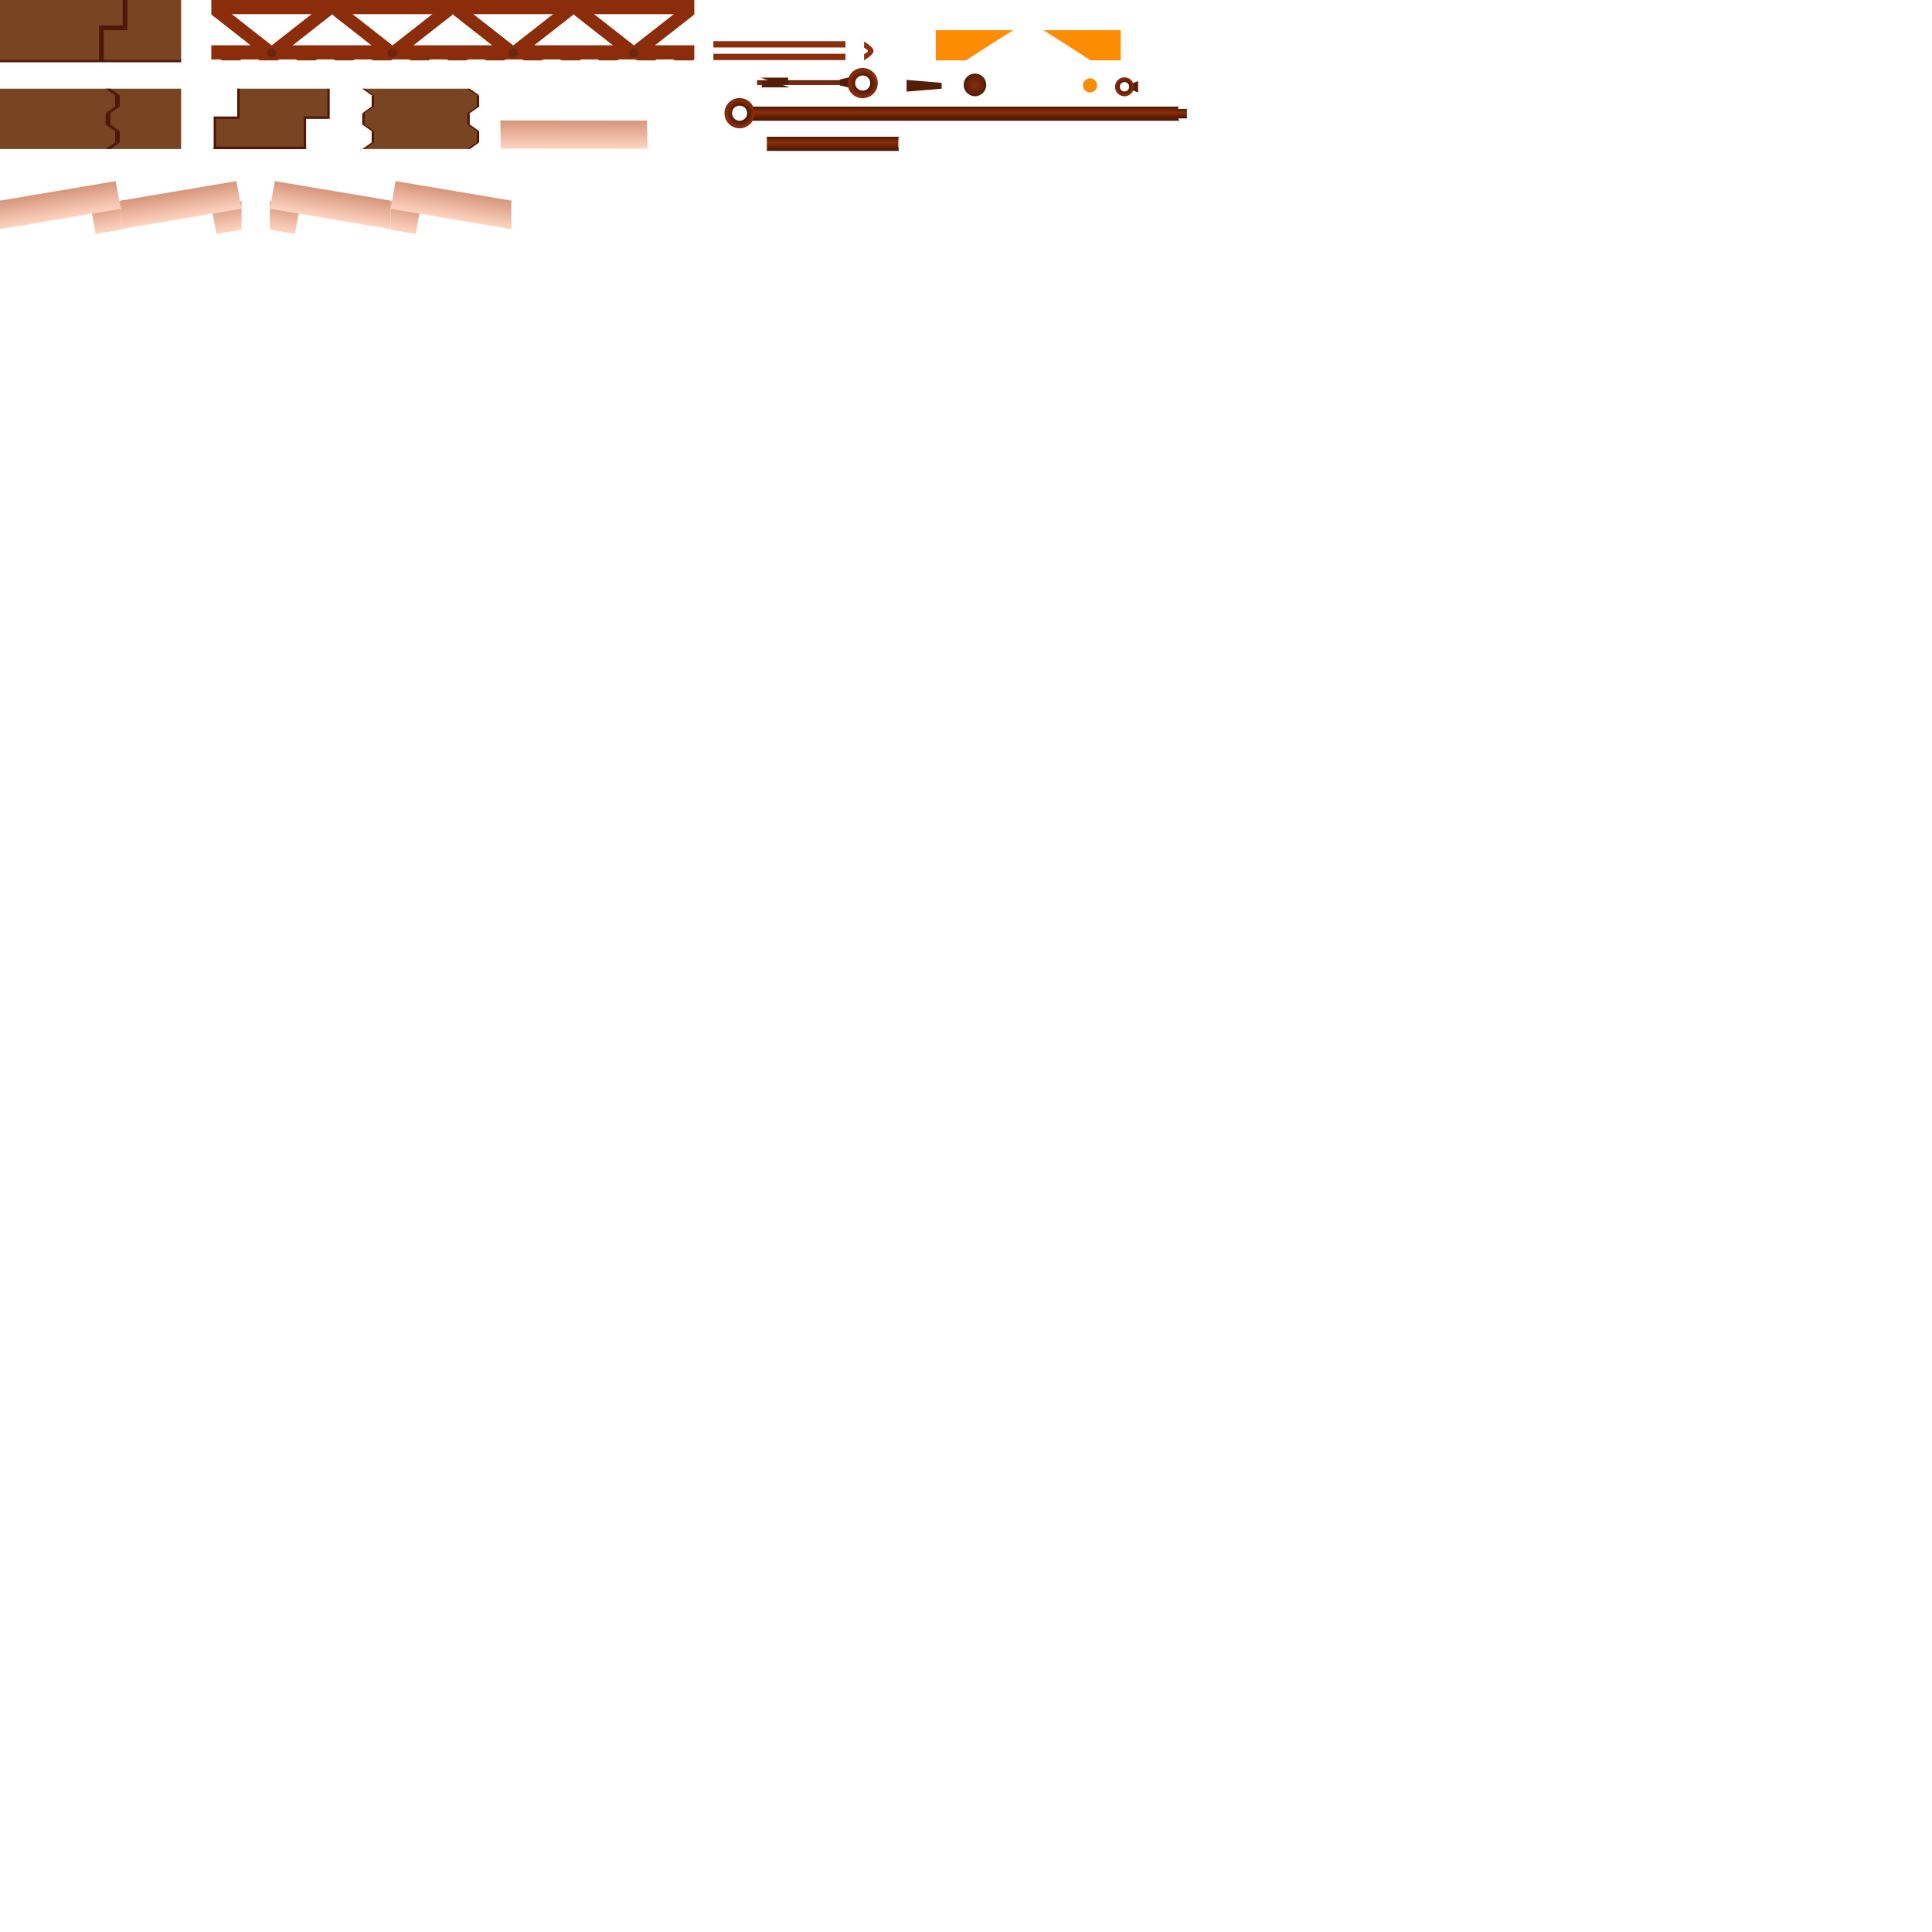 <?xml version="1.0" encoding="UTF-8" standalone="no"?>
<!-- Created with Inkscape (http://www.inkscape.org/) -->

<svg
   xmlns:dc="http://purl.org/dc/elements/1.1/"
   xmlns:cc="http://creativecommons.org/ns#"
   xmlns:rdf="http://www.w3.org/1999/02/22-rdf-syntax-ns#"
   xmlns:svg="http://www.w3.org/2000/svg"
   xmlns="http://www.w3.org/2000/svg"
   xmlns:xlink="http://www.w3.org/1999/xlink"
   xmlns:sodipodi="http://sodipodi.sourceforge.net/DTD/sodipodi-0.dtd"
   xmlns:inkscape="http://www.inkscape.org/namespaces/inkscape"
   width="2048"
   height="2048"
   viewBox="0 0 2048 2048"
   id="svg2"
   version="1.1"
   inkscape:version="0.91 r13725"
   sodipodi:docname="crossectectionTextures.svg"
   inkscape:export-filename="C:\code\fireperson\Assets\Materials\Crossection\cross-section.png"
   inkscape:export-xdpi="90"
   inkscape:export-ydpi="90">
  <defs
     id="defs4">
    <linearGradient
       inkscape:collect="always"
       id="linearGradient4744">
      <stop
         style="stop-color:#8b2d0b;stop-opacity:1;"
         offset="0"
         id="stop4746" />
      <stop
         style="stop-color:#551c07;stop-opacity:1"
         offset="1"
         id="stop4748" />
    </linearGradient>
    <linearGradient
       inkscape:collect="always"
       id="linearGradient4575">
      <stop
         style="stop-color:#000000;stop-opacity:1;"
         offset="0"
         id="stop4577" />
      <stop
         id="stop4583"
         offset="0.544"
         style="stop-color:#8b2d0b;stop-opacity:1" />
      <stop
         style="stop-color:#000000;stop-opacity:1"
         offset="1"
         id="stop4579" />
    </linearGradient>
    <linearGradient
       inkscape:collect="always"
       id="linearGradient3749">
      <stop
         style="stop-color:#000000;stop-opacity:1"
         offset="0"
         id="stop3751" />
      <stop
         id="stop3757"
         offset="0.583"
         style="stop-color:#8b2d0b;stop-opacity:1" />
      <stop
         style="stop-color:#000000;stop-opacity:1"
         offset="1"
         id="stop3753" />
    </linearGradient>
    <linearGradient
       inkscape:collect="always"
       id="linearGradient4523">
      <stop
         style="stop-color:#784421;stop-opacity:1;"
         offset="0"
         id="stop4525" />
      <stop
         style="stop-color:#542505;stop-opacity:1"
         offset="1"
         id="stop4527" />
    </linearGradient>
    <linearGradient
       inkscape:collect="always"
       id="linearGradient4498">
      <stop
         style="stop-color:#d6967b;stop-opacity:1;"
         offset="0"
         id="stop4500" />
      <stop
         style="stop-color:#ffd4c1;stop-opacity:1"
         offset="1"
         id="stop4502" />
    </linearGradient>
    <clipPath
       clipPathUnits="userSpaceOnUse"
       id="clipPath4321-03-64">
      <rect
         style="opacity:1;fill:#8b2d0b;fill-opacity:1;stroke:none;stroke-width:20;stroke-miterlimit:4;stroke-dasharray:none;stroke-opacity:1"
         id="rect4323-3-09"
         width="137.539"
         height="22.257"
         x="753.667"
         y="-39.982"
         ry="11.138"
         transform="matrix(0.429,0.903,-0.818,0.575,0,0)"
         rx="11.138" />
    </clipPath>
    <clipPath
       clipPathUnits="userSpaceOnUse"
       id="clipPath4321-03-0">
      <rect
         style="opacity:1;fill:#8b2d0b;fill-opacity:1;stroke:none;stroke-width:20;stroke-miterlimit:4;stroke-dasharray:none;stroke-opacity:1"
         id="rect4323-3-3"
         width="137.539"
         height="22.257"
         x="753.667"
         y="-39.982"
         ry="11.138"
         transform="matrix(0.429,0.903,-0.818,0.575,0,0)"
         rx="11.138" />
    </clipPath>
    <clipPath
       clipPathUnits="userSpaceOnUse"
       id="clipPath4321-03-6">
      <rect
         style="opacity:1;fill:#8b2d0b;fill-opacity:1;stroke:none;stroke-width:20;stroke-miterlimit:4;stroke-dasharray:none;stroke-opacity:1"
         id="rect4323-3-0"
         width="137.539"
         height="22.257"
         x="753.667"
         y="-39.982"
         ry="11.138"
         transform="matrix(0.429,0.903,-0.818,0.575,0,0)"
         rx="11.138" />
    </clipPath>
    <clipPath
       clipPathUnits="userSpaceOnUse"
       id="clipPath4321-03">
      <rect
         style="opacity:1;fill:#8b2d0b;fill-opacity:1;stroke:none;stroke-width:20;stroke-miterlimit:4;stroke-dasharray:none;stroke-opacity:1"
         id="rect4323-3"
         width="137.539"
         height="22.257"
         x="753.667"
         y="-39.982"
         ry="11.138"
         transform="matrix(0.429,0.903,-0.818,0.575,0,0)"
         rx="11.138" />
    </clipPath>
    <clipPath
       clipPathUnits="userSpaceOnUse"
       id="clipPath4321-0">
      <rect
         style="opacity:1;fill:#8b2d0b;fill-opacity:1;stroke:none;stroke-width:20;stroke-miterlimit:4;stroke-dasharray:none;stroke-opacity:1"
         id="rect4323-0"
         width="137.539"
         height="22.257"
         x="753.667"
         y="-39.982"
         ry="11.138"
         transform="matrix(0.429,0.903,-0.818,0.575,0,0)"
         rx="11.138" />
    </clipPath>
    <clipPath
       clipPathUnits="userSpaceOnUse"
       id="clipPath4321-6">
      <rect
         style="opacity:1;fill:#8b2d0b;fill-opacity:1;stroke:none;stroke-width:20;stroke-miterlimit:4;stroke-dasharray:none;stroke-opacity:1"
         id="rect4323-4"
         width="137.539"
         height="22.257"
         x="753.667"
         y="-39.982"
         ry="11.138"
         transform="matrix(0.429,0.903,-0.818,0.575,0,0)"
         rx="11.138" />
    </clipPath>
    <clipPath
       clipPathUnits="userSpaceOnUse"
       id="clipPath4321-2">
      <rect
         style="opacity:1;fill:#8b2d0b;fill-opacity:1;stroke:none;stroke-width:20;stroke-miterlimit:4;stroke-dasharray:none;stroke-opacity:1"
         id="rect4323-8"
         width="137.539"
         height="22.257"
         x="753.667"
         y="-39.982"
         ry="11.138"
         transform="matrix(0.429,0.903,-0.818,0.575,0,0)"
         rx="11.138" />
    </clipPath>
    <clipPath
       clipPathUnits="userSpaceOnUse"
       id="clipPath4321">
      <rect
         style="opacity:1;fill:#8b2d0b;fill-opacity:1;stroke:none;stroke-width:20;stroke-miterlimit:4;stroke-dasharray:none;stroke-opacity:1"
         id="rect4323"
         width="137.539"
         height="22.257"
         x="753.667"
         y="-39.982"
         ry="11.138"
         transform="matrix(0.429,0.903,-0.818,0.575,0,0)"
         rx="11.138" />
    </clipPath>
    <linearGradient
       inkscape:collect="always"
       xlink:href="#linearGradient4498"
       id="linearGradient4504"
       x1="832"
       y1="-930.932"
       x2="832"
       y2="-994.932"
       gradientUnits="userSpaceOnUse"
       gradientTransform="matrix(-0.958,0.162,-0.084,-0.458,779.588,-1418.204)" />
    <linearGradient
       gradientTransform="matrix(1.25,0,0,1,-304,2072.894)"
       inkscape:collect="always"
       xlink:href="#linearGradient4523"
       id="linearGradient4928"
       x1="960"
       y1="-1124.312"
       x2="960"
       y2="-1119.356"
       gradientUnits="userSpaceOnUse" />
    <linearGradient
       gradientTransform="matrix(0.85,0,0,1,115.638,223.257)"
       inkscape:collect="always"
       xlink:href="#linearGradient4523"
       id="linearGradient4930"
       x1="960"
       y1="-1124.312"
       x2="960"
       y2="-1119.356"
       gradientUnits="userSpaceOnUse" />
    <linearGradient
       gradientTransform="matrix(0.85,0,0,1,162.638,223.257)"
       inkscape:collect="always"
       xlink:href="#linearGradient4523"
       id="linearGradient4932"
       x1="960"
       y1="-1124.312"
       x2="960"
       y2="-1119.356"
       gradientUnits="userSpaceOnUse" />
    <linearGradient
       gradientTransform="translate(-6.362,203.257)"
       inkscape:collect="always"
       xlink:href="#linearGradient4523"
       id="linearGradient4934"
       x1="960"
       y1="-1124.312"
       x2="960"
       y2="-1119.356"
       gradientUnits="userSpaceOnUse" />
    <linearGradient
       gradientTransform="translate(-6.362,2143.257)"
       inkscape:collect="always"
       xlink:href="#linearGradient4523"
       id="linearGradient4936"
       x1="960"
       y1="-1124.312"
       x2="960"
       y2="-1119.356"
       gradientUnits="userSpaceOnUse" />
    <linearGradient
       gradientTransform="matrix(0.85,0,0,1,162.638,2123.257)"
       inkscape:collect="always"
       xlink:href="#linearGradient4523"
       id="linearGradient4938"
       x1="960"
       y1="-1124.312"
       x2="960"
       y2="-1119.356"
       gradientUnits="userSpaceOnUse" />
    <linearGradient
       gradientTransform="matrix(0.85,0,0,1,115.638,2123.257)"
       inkscape:collect="always"
       xlink:href="#linearGradient4523"
       id="linearGradient4940"
       x1="960"
       y1="-1124.312"
       x2="960"
       y2="-1119.356"
       gradientUnits="userSpaceOnUse" />
    <linearGradient
       gradientTransform="matrix(1.25,0,0,1,-201,170.619)"
       inkscape:collect="always"
       xlink:href="#linearGradient4523"
       id="linearGradient4942"
       x1="960"
       y1="-1124.312"
       x2="960"
       y2="-1119.356"
       gradientUnits="userSpaceOnUse" />
    <linearGradient
       gradientTransform="matrix(1.25,0,0,1,-201,2097.894)"
       inkscape:collect="always"
       xlink:href="#linearGradient4523"
       id="linearGradient4944"
       x1="960"
       y1="-1124.312"
       x2="960"
       y2="-1119.356"
       gradientUnits="userSpaceOnUse" />
    <linearGradient
       gradientTransform="matrix(1.25,0,0,1,-304,2072.894)"
       inkscape:collect="always"
       xlink:href="#linearGradient4523"
       id="linearGradient5145"
       x1="960"
       y1="-1124.312"
       x2="960"
       y2="-1119.356"
       gradientUnits="userSpaceOnUse" />
    <linearGradient
       gradientTransform="matrix(0.85,0,0,1,115.638,223.257)"
       inkscape:collect="always"
       xlink:href="#linearGradient4523"
       id="linearGradient5147"
       x1="960"
       y1="-1124.312"
       x2="960"
       y2="-1119.356"
       gradientUnits="userSpaceOnUse" />
    <linearGradient
       gradientTransform="matrix(0.85,0,0,1,162.638,223.257)"
       inkscape:collect="always"
       xlink:href="#linearGradient4523"
       id="linearGradient5149"
       x1="960"
       y1="-1124.312"
       x2="960"
       y2="-1119.356"
       gradientUnits="userSpaceOnUse" />
    <linearGradient
       gradientTransform="translate(-6.362,203.257)"
       inkscape:collect="always"
       xlink:href="#linearGradient4523"
       id="linearGradient5151"
       x1="960"
       y1="-1124.312"
       x2="960"
       y2="-1119.356"
       gradientUnits="userSpaceOnUse" />
    <linearGradient
       gradientTransform="matrix(1.1,0,0,1,-82.362,2123.257)"
       inkscape:collect="always"
       xlink:href="#linearGradient4523"
       id="linearGradient5153"
       x1="960"
       y1="-1124.312"
       x2="960"
       y2="-1119.356"
       gradientUnits="userSpaceOnUse" />
    <linearGradient
       gradientTransform="matrix(1.1,0,0,1,-124.362,2123.257)"
       inkscape:collect="always"
       xlink:href="#linearGradient4523"
       id="linearGradient5155"
       x1="960"
       y1="-1124.312"
       x2="960"
       y2="-1119.356"
       gradientUnits="userSpaceOnUse" />
    <linearGradient
       gradientTransform="matrix(1.25,0,0,1,-201,165.619)"
       inkscape:collect="always"
       xlink:href="#linearGradient4523"
       id="linearGradient5157"
       x1="960"
       y1="-1124.312"
       x2="960"
       y2="-1119.356"
       gradientUnits="userSpaceOnUse" />
    <linearGradient
       gradientTransform="matrix(1.25,0,0,1,-201,2092.894)"
       inkscape:collect="always"
       xlink:href="#linearGradient4523"
       id="linearGradient5159"
       x1="960"
       y1="-1124.312"
       x2="960"
       y2="-1119.356"
       gradientUnits="userSpaceOnUse" />
    <linearGradient
       gradientTransform="translate(-6.362,2143.257)"
       inkscape:collect="always"
       xlink:href="#linearGradient4523"
       id="linearGradient5161"
       x1="960"
       y1="-1124.312"
       x2="960"
       y2="-1119.356"
       gradientUnits="userSpaceOnUse" />
    <clipPath
       clipPathUnits="userSpaceOnUse"
       id="clipPath4321-3">
      <rect
         style="opacity:1;fill:#8b2d0b;fill-opacity:1;stroke:none;stroke-width:20;stroke-miterlimit:4;stroke-dasharray:none;stroke-opacity:1"
         id="rect4323-06"
         width="137.539"
         height="22.257"
         x="753.667"
         y="-39.982"
         ry="11.138"
         transform="matrix(0.429,0.903,-0.818,0.575,0,0)"
         rx="11.138" />
    </clipPath>
    <clipPath
       clipPathUnits="userSpaceOnUse"
       id="clipPath4321-2-4">
      <rect
         style="opacity:1;fill:#8b2d0b;fill-opacity:1;stroke:none;stroke-width:20;stroke-miterlimit:4;stroke-dasharray:none;stroke-opacity:1"
         id="rect4323-8-2"
         width="137.539"
         height="22.257"
         x="753.667"
         y="-39.982"
         ry="11.138"
         transform="matrix(0.429,0.903,-0.818,0.575,0,0)"
         rx="11.138" />
    </clipPath>
    <clipPath
       clipPathUnits="userSpaceOnUse"
       id="clipPath4321-6-2">
      <rect
         style="opacity:1;fill:#8b2d0b;fill-opacity:1;stroke:none;stroke-width:20;stroke-miterlimit:4;stroke-dasharray:none;stroke-opacity:1"
         id="rect4323-4-9"
         width="137.539"
         height="22.257"
         x="753.667"
         y="-39.982"
         ry="11.138"
         transform="matrix(0.429,0.903,-0.818,0.575,0,0)"
         rx="11.138" />
    </clipPath>
    <clipPath
       clipPathUnits="userSpaceOnUse"
       id="clipPath4321-0-8">
      <rect
         style="opacity:1;fill:#8b2d0b;fill-opacity:1;stroke:none;stroke-width:20;stroke-miterlimit:4;stroke-dasharray:none;stroke-opacity:1"
         id="rect4323-0-1"
         width="137.539"
         height="22.257"
         x="753.667"
         y="-39.982"
         ry="11.138"
         transform="matrix(0.429,0.903,-0.818,0.575,0,0)"
         rx="11.138" />
    </clipPath>
    <clipPath
       clipPathUnits="userSpaceOnUse"
       id="clipPath4321-03-5">
      <rect
         style="opacity:1;fill:#8b2d0b;fill-opacity:1;stroke:none;stroke-width:20;stroke-miterlimit:4;stroke-dasharray:none;stroke-opacity:1"
         id="rect4323-3-7"
         width="137.539"
         height="22.257"
         x="753.667"
         y="-39.982"
         ry="11.138"
         transform="matrix(0.429,0.903,-0.818,0.575,0,0)"
         rx="11.138" />
    </clipPath>
    <clipPath
       clipPathUnits="userSpaceOnUse"
       id="clipPath4321-03-6-3">
      <rect
         style="opacity:1;fill:#8b2d0b;fill-opacity:1;stroke:none;stroke-width:20;stroke-miterlimit:4;stroke-dasharray:none;stroke-opacity:1"
         id="rect4323-3-0-5"
         width="137.539"
         height="22.257"
         x="753.667"
         y="-39.982"
         ry="11.138"
         transform="matrix(0.429,0.903,-0.818,0.575,0,0)"
         rx="11.138" />
    </clipPath>
    <clipPath
       clipPathUnits="userSpaceOnUse"
       id="clipPath4321-03-0-9">
      <rect
         style="opacity:1;fill:#8b2d0b;fill-opacity:1;stroke:none;stroke-width:20;stroke-miterlimit:4;stroke-dasharray:none;stroke-opacity:1"
         id="rect4323-3-3-0"
         width="137.539"
         height="22.257"
         x="753.667"
         y="-39.982"
         ry="11.138"
         transform="matrix(0.429,0.903,-0.818,0.575,0,0)"
         rx="11.138" />
    </clipPath>
    <clipPath
       clipPathUnits="userSpaceOnUse"
       id="clipPath4321-03-64-8">
      <rect
         style="opacity:1;fill:#8b2d0b;fill-opacity:1;stroke:none;stroke-width:20;stroke-miterlimit:4;stroke-dasharray:none;stroke-opacity:1"
         id="rect4323-3-09-5"
         width="137.539"
         height="22.257"
         x="753.667"
         y="-39.982"
         ry="11.138"
         transform="matrix(0.429,0.903,-0.818,0.575,0,0)"
         rx="11.138" />
    </clipPath>
    <clipPath
       clipPathUnits="userSpaceOnUse"
       id="clipPath4356">
      <rect
         style="opacity:1;fill:#784421;fill-opacity:1;fill-rule:nonzero;stroke:none;stroke-width:3;stroke-linecap:round;stroke-miterlimit:4;stroke-dasharray:none;stroke-opacity:1"
         id="rect4358"
         width="128"
         height="64"
         x="-77"
         y="-995.638"
         rx="8.9396701e-007"
         ry="4.4698399e-007" />
    </clipPath>
    <clipPath
       clipPathUnits="userSpaceOnUse"
       id="clipPath4360">
      <rect
         style="opacity:1;fill:#784421;fill-opacity:1;fill-rule:nonzero;stroke:none;stroke-width:3;stroke-linecap:round;stroke-miterlimit:4;stroke-dasharray:none;stroke-opacity:1"
         id="rect4362"
         width="128"
         height="64"
         x="25"
         y="-995.638"
         rx="8.9396701e-007"
         ry="4.4698399e-007" />
    </clipPath>
    <clipPath
       clipPathUnits="userSpaceOnUse"
       id="clipPath4425">
      <rect
         style="opacity:1;fill:#784421;fill-opacity:1;fill-rule:nonzero;stroke:none;stroke-width:3;stroke-linecap:round;stroke-miterlimit:4;stroke-dasharray:none;stroke-opacity:1"
         id="rect4427"
         width="128"
         height="64"
         x="768"
         y="-995.638"
         rx="8.9396701e-007"
         ry="4.4698399e-007" />
    </clipPath>
    <linearGradient
       inkscape:collect="always"
       xlink:href="#linearGradient4498"
       id="linearGradient4504-3"
       x1="832"
       y1="-930.932"
       x2="832"
       y2="-994.932"
       gradientUnits="userSpaceOnUse"
       gradientTransform="matrix(-0.958,0.162,-0.084,-0.458,875.588,-1418.204)" />
    <linearGradient
       inkscape:collect="always"
       xlink:href="#linearGradient4498"
       id="linearGradient4504-1"
       x1="832"
       y1="-930.932"
       x2="832"
       y2="-994.932"
       gradientUnits="userSpaceOnUse"
       gradientTransform="matrix(-0.958,0.162,-0.084,-0.458,657.588,-1397.604)" />
    <clipPath
       clipPathUnits="userSpaceOnUse"
       id="clipPath4503">
      <rect
         style="opacity:1;fill:#000000;fill-opacity:1;fill-rule:nonzero;stroke:none;stroke-width:3;stroke-linecap:round;stroke-miterlimit:4;stroke-dasharray:none;stroke-opacity:1"
         id="rect4505"
         width="128"
         height="64"
         x="0"
         y="-867.638"
         rx="8.9396701e-007"
         ry="4.4698399e-007" />
    </clipPath>
    <clipPath
       clipPathUnits="userSpaceOnUse"
       id="clipPath4507">
      <rect
         style="opacity:1;fill:#000000;fill-opacity:1;fill-rule:nonzero;stroke:none;stroke-width:3;stroke-linecap:round;stroke-miterlimit:4;stroke-dasharray:none;stroke-opacity:1"
         id="rect4509"
         width="128"
         height="64"
         x="0"
         y="-867.638"
         rx="8.9396701e-007"
         ry="4.4698399e-007" />
    </clipPath>
    <clipPath
       clipPathUnits="userSpaceOnUse"
       id="clipPath4511">
      <rect
         style="opacity:1;fill:#000000;fill-opacity:1;fill-rule:nonzero;stroke:none;stroke-width:3;stroke-linecap:round;stroke-miterlimit:4;stroke-dasharray:none;stroke-opacity:1"
         id="rect4513"
         width="128"
         height="64"
         x="0"
         y="-867.638"
         rx="8.9396701e-007"
         ry="4.4698399e-007" />
    </clipPath>
    <clipPath
       clipPathUnits="userSpaceOnUse"
       id="clipPath4321-36">
      <rect
         style="opacity:1;fill:#8b2d0b;fill-opacity:1;stroke:none;stroke-width:20;stroke-miterlimit:4;stroke-dasharray:none;stroke-opacity:1"
         id="rect4323-9"
         width="137.539"
         height="22.257"
         x="753.667"
         y="-39.982"
         ry="11.138"
         transform="matrix(0.429,0.903,-0.818,0.575,0,0)"
         rx="11.138" />
    </clipPath>
    <clipPath
       clipPathUnits="userSpaceOnUse"
       id="clipPath4321-2-41">
      <rect
         style="opacity:1;fill:#8b2d0b;fill-opacity:1;stroke:none;stroke-width:20;stroke-miterlimit:4;stroke-dasharray:none;stroke-opacity:1"
         id="rect4323-8-7"
         width="137.539"
         height="22.257"
         x="753.667"
         y="-39.982"
         ry="11.138"
         transform="matrix(0.429,0.903,-0.818,0.575,0,0)"
         rx="11.138" />
    </clipPath>
    <clipPath
       clipPathUnits="userSpaceOnUse"
       id="clipPath4321-6-1">
      <rect
         style="opacity:1;fill:#8b2d0b;fill-opacity:1;stroke:none;stroke-width:20;stroke-miterlimit:4;stroke-dasharray:none;stroke-opacity:1"
         id="rect4323-4-6"
         width="137.539"
         height="22.257"
         x="753.667"
         y="-39.982"
         ry="11.138"
         transform="matrix(0.429,0.903,-0.818,0.575,0,0)"
         rx="11.138" />
    </clipPath>
    <clipPath
       clipPathUnits="userSpaceOnUse"
       id="clipPath4321-0-7">
      <rect
         style="opacity:1;fill:#8b2d0b;fill-opacity:1;stroke:none;stroke-width:20;stroke-miterlimit:4;stroke-dasharray:none;stroke-opacity:1"
         id="rect4323-0-0"
         width="137.539"
         height="22.257"
         x="753.667"
         y="-39.982"
         ry="11.138"
         transform="matrix(0.429,0.903,-0.818,0.575,0,0)"
         rx="11.138" />
    </clipPath>
    <clipPath
       clipPathUnits="userSpaceOnUse"
       id="clipPath4321-03-05">
      <rect
         style="opacity:1;fill:#8b2d0b;fill-opacity:1;stroke:none;stroke-width:20;stroke-miterlimit:4;stroke-dasharray:none;stroke-opacity:1"
         id="rect4323-3-02"
         width="137.539"
         height="22.257"
         x="753.667"
         y="-39.982"
         ry="11.138"
         transform="matrix(0.429,0.903,-0.818,0.575,0,0)"
         rx="11.138" />
    </clipPath>
    <clipPath
       clipPathUnits="userSpaceOnUse"
       id="clipPath4321-03-6-38">
      <rect
         style="opacity:1;fill:#8b2d0b;fill-opacity:1;stroke:none;stroke-width:20;stroke-miterlimit:4;stroke-dasharray:none;stroke-opacity:1"
         id="rect4323-3-0-9"
         width="137.539"
         height="22.257"
         x="753.667"
         y="-39.982"
         ry="11.138"
         transform="matrix(0.429,0.903,-0.818,0.575,0,0)"
         rx="11.138" />
    </clipPath>
    <clipPath
       clipPathUnits="userSpaceOnUse"
       id="clipPath4321-03-0-2">
      <rect
         style="opacity:1;fill:#8b2d0b;fill-opacity:1;stroke:none;stroke-width:20;stroke-miterlimit:4;stroke-dasharray:none;stroke-opacity:1"
         id="rect4323-3-3-2"
         width="137.539"
         height="22.257"
         x="753.667"
         y="-39.982"
         ry="11.138"
         transform="matrix(0.429,0.903,-0.818,0.575,0,0)"
         rx="11.138" />
    </clipPath>
    <clipPath
       clipPathUnits="userSpaceOnUse"
       id="clipPath4321-03-64-4">
      <rect
         style="opacity:1;fill:#8b2d0b;fill-opacity:1;stroke:none;stroke-width:20;stroke-miterlimit:4;stroke-dasharray:none;stroke-opacity:1"
         id="rect4323-3-09-3"
         width="137.539"
         height="22.257"
         x="753.667"
         y="-39.982"
         ry="11.138"
         transform="matrix(0.429,0.903,-0.818,0.575,0,0)"
         rx="11.138" />
    </clipPath>
    <clipPath
       clipPathUnits="userSpaceOnUse"
       id="clipPath4511-9">
      <rect
         style="opacity:1;fill:#000000;fill-opacity:1;fill-rule:nonzero;stroke:none;stroke-width:3;stroke-linecap:round;stroke-miterlimit:4;stroke-dasharray:none;stroke-opacity:1"
         id="rect4513-2"
         width="128"
         height="64"
         x="0"
         y="-867.638"
         rx="8.9396701e-007"
         ry="4.4698399e-007" />
    </clipPath>
    <linearGradient
       inkscape:collect="always"
       xlink:href="#linearGradient4498"
       id="linearGradient3693"
       x1="832"
       y1="-930.932"
       x2="832"
       y2="-994.932"
       gradientUnits="userSpaceOnUse"
       gradientTransform="matrix(-0.958,0.162,-0.084,-0.458,779.588,-1418.204)" />
    <clipPath
       clipPathUnits="userSpaceOnUse"
       id="clipPath4507-5">
      <rect
         style="opacity:1;fill:#000000;fill-opacity:1;fill-rule:nonzero;stroke:none;stroke-width:3;stroke-linecap:round;stroke-miterlimit:4;stroke-dasharray:none;stroke-opacity:1"
         id="rect4509-8"
         width="128"
         height="64"
         x="0"
         y="-867.638"
         rx="8.9396701e-007"
         ry="4.4698399e-007" />
    </clipPath>
    <linearGradient
       inkscape:collect="always"
       xlink:href="#linearGradient4498"
       id="linearGradient3697"
       x1="832"
       y1="-930.932"
       x2="832"
       y2="-994.932"
       gradientUnits="userSpaceOnUse"
       gradientTransform="matrix(-0.958,0.162,-0.084,-0.458,657.588,-1397.604)" />
    <clipPath
       clipPathUnits="userSpaceOnUse"
       id="clipPath4503-2">
      <rect
         style="opacity:1;fill:#000000;fill-opacity:1;fill-rule:nonzero;stroke:none;stroke-width:3;stroke-linecap:round;stroke-miterlimit:4;stroke-dasharray:none;stroke-opacity:1"
         id="rect4505-3"
         width="128"
         height="64"
         x="0"
         y="-867.638"
         rx="8.9396701e-007"
         ry="4.4698399e-007" />
    </clipPath>
    <linearGradient
       inkscape:collect="always"
       xlink:href="#linearGradient4498"
       id="linearGradient3705"
       gradientUnits="userSpaceOnUse"
       gradientTransform="matrix(-0.958,0.162,-0.084,-0.458,875.588,-1418.204)"
       x1="832"
       y1="-930.932"
       x2="832"
       y2="-994.932" />
    <linearGradient
       inkscape:collect="always"
       xlink:href="#linearGradient4498"
       id="linearGradient3707"
       gradientUnits="userSpaceOnUse"
       gradientTransform="matrix(-0.958,0.162,-0.084,-0.458,779.588,-1418.204)"
       x1="832"
       y1="-930.932"
       x2="832"
       y2="-994.932" />
    <linearGradient
       inkscape:collect="always"
       xlink:href="#linearGradient4498"
       id="linearGradient3709"
       gradientUnits="userSpaceOnUse"
       gradientTransform="matrix(-0.958,0.162,-0.084,-0.458,657.588,-1397.604)"
       x1="832"
       y1="-930.932"
       x2="832"
       y2="-994.932" />
    <clipPath
       clipPathUnits="userSpaceOnUse"
       id="clipPath4511-91">
      <rect
         style="opacity:1;fill:#000000;fill-opacity:1;fill-rule:nonzero;stroke:none;stroke-width:3;stroke-linecap:round;stroke-miterlimit:4;stroke-dasharray:none;stroke-opacity:1"
         id="rect4513-6"
         width="128"
         height="64"
         x="0"
         y="-867.638"
         rx="8.9396701e-007"
         ry="4.4698399e-007" />
    </clipPath>
    <linearGradient
       inkscape:collect="always"
       xlink:href="#linearGradient4498"
       id="linearGradient3775"
       x1="832"
       y1="-930.932"
       x2="832"
       y2="-994.932"
       gradientUnits="userSpaceOnUse"
       gradientTransform="matrix(-0.958,0.162,-0.084,-0.458,779.588,-1418.204)" />
    <clipPath
       clipPathUnits="userSpaceOnUse"
       id="clipPath4507-7">
      <rect
         style="opacity:1;fill:#000000;fill-opacity:1;fill-rule:nonzero;stroke:none;stroke-width:3;stroke-linecap:round;stroke-miterlimit:4;stroke-dasharray:none;stroke-opacity:1"
         id="rect4509-6"
         width="128"
         height="64"
         x="0"
         y="-867.638"
         rx="8.9396701e-007"
         ry="4.4698399e-007" />
    </clipPath>
    <linearGradient
       inkscape:collect="always"
       xlink:href="#linearGradient4498"
       id="linearGradient3779"
       x1="832"
       y1="-930.932"
       x2="832"
       y2="-994.932"
       gradientUnits="userSpaceOnUse"
       gradientTransform="matrix(-0.958,0.162,-0.084,-0.458,657.588,-1397.604)" />
    <clipPath
       clipPathUnits="userSpaceOnUse"
       id="clipPath4503-5">
      <rect
         style="opacity:1;fill:#000000;fill-opacity:1;fill-rule:nonzero;stroke:none;stroke-width:3;stroke-linecap:round;stroke-miterlimit:4;stroke-dasharray:none;stroke-opacity:1"
         id="rect4505-9"
         width="128"
         height="64"
         x="0"
         y="-867.638"
         rx="8.9396701e-007"
         ry="4.4698399e-007" />
    </clipPath>
    <linearGradient
       inkscape:collect="always"
       xlink:href="#linearGradient4498"
       id="linearGradient3787"
       gradientUnits="userSpaceOnUse"
       gradientTransform="matrix(-0.958,0.162,-0.084,-0.458,875.588,-1418.204)"
       x1="832"
       y1="-930.932"
       x2="832"
       y2="-994.932" />
    <linearGradient
       inkscape:collect="always"
       xlink:href="#linearGradient4498"
       id="linearGradient3789"
       gradientUnits="userSpaceOnUse"
       gradientTransform="matrix(-0.958,0.162,-0.084,-0.458,779.588,-1418.204)"
       x1="832"
       y1="-930.932"
       x2="832"
       y2="-994.932" />
    <linearGradient
       inkscape:collect="always"
       xlink:href="#linearGradient4498"
       id="linearGradient3791"
       gradientUnits="userSpaceOnUse"
       gradientTransform="matrix(-0.958,0.162,-0.084,-0.458,657.588,-1397.604)"
       x1="832"
       y1="-930.932"
       x2="832"
       y2="-994.932" />
    <clipPath
       clipPathUnits="userSpaceOnUse"
       id="clipPath4511-9-8">
      <rect
         style="opacity:1;fill:#000000;fill-opacity:1;fill-rule:nonzero;stroke:none;stroke-width:3;stroke-linecap:round;stroke-miterlimit:4;stroke-dasharray:none;stroke-opacity:1"
         id="rect4513-2-2"
         width="128"
         height="64"
         x="0"
         y="-867.638"
         rx="8.9396701e-007"
         ry="4.4698399e-007" />
    </clipPath>
    <linearGradient
       inkscape:collect="always"
       xlink:href="#linearGradient4498"
       id="linearGradient3857"
       gradientUnits="userSpaceOnUse"
       gradientTransform="matrix(-0.958,0.162,-0.084,-0.458,779.588,-1418.204)"
       x1="832"
       y1="-930.932"
       x2="832"
       y2="-994.932" />
    <clipPath
       clipPathUnits="userSpaceOnUse"
       id="clipPath4507-5-6">
      <rect
         style="opacity:1;fill:#000000;fill-opacity:1;fill-rule:nonzero;stroke:none;stroke-width:3;stroke-linecap:round;stroke-miterlimit:4;stroke-dasharray:none;stroke-opacity:1"
         id="rect4509-8-0"
         width="128"
         height="64"
         x="0"
         y="-867.638"
         rx="8.9396701e-007"
         ry="4.4698399e-007" />
    </clipPath>
    <linearGradient
       inkscape:collect="always"
       xlink:href="#linearGradient4498"
       id="linearGradient3861"
       gradientUnits="userSpaceOnUse"
       gradientTransform="matrix(-0.958,0.162,-0.084,-0.458,657.588,-1397.604)"
       x1="832"
       y1="-930.932"
       x2="832"
       y2="-994.932" />
    <clipPath
       clipPathUnits="userSpaceOnUse"
       id="clipPath4503-2-2">
      <rect
         style="opacity:1;fill:#000000;fill-opacity:1;fill-rule:nonzero;stroke:none;stroke-width:3;stroke-linecap:round;stroke-miterlimit:4;stroke-dasharray:none;stroke-opacity:1"
         id="rect4505-3-7"
         width="128"
         height="64"
         x="0"
         y="-867.638"
         rx="8.9396701e-007"
         ry="4.4698399e-007" />
    </clipPath>
    <linearGradient
       inkscape:collect="always"
       xlink:href="#linearGradient4498"
       id="linearGradient3869"
       gradientUnits="userSpaceOnUse"
       gradientTransform="matrix(-0.958,0.162,-0.084,-0.458,875.588,-1418.204)"
       x1="832"
       y1="-930.932"
       x2="832"
       y2="-994.932" />
    <linearGradient
       inkscape:collect="always"
       xlink:href="#linearGradient4498"
       id="linearGradient3871"
       gradientUnits="userSpaceOnUse"
       gradientTransform="matrix(-0.958,0.162,-0.084,-0.458,779.588,-1418.204)"
       x1="832"
       y1="-930.932"
       x2="832"
       y2="-994.932" />
    <linearGradient
       inkscape:collect="always"
       xlink:href="#linearGradient4498"
       id="linearGradient3873"
       gradientUnits="userSpaceOnUse"
       gradientTransform="matrix(-0.958,0.162,-0.084,-0.458,657.588,-1397.604)"
       x1="832"
       y1="-930.932"
       x2="832"
       y2="-994.932" />
    <clipPath
       clipPathUnits="userSpaceOnUse"
       id="clipPath4511-2">
      <rect
         style="opacity:1;fill:#000000;fill-opacity:1;fill-rule:nonzero;stroke:none;stroke-width:3;stroke-linecap:round;stroke-miterlimit:4;stroke-dasharray:none;stroke-opacity:1"
         id="rect4513-5"
         width="128"
         height="64"
         x="0"
         y="-867.638"
         rx="8.9396701e-007"
         ry="4.4698399e-007" />
    </clipPath>
    <linearGradient
       inkscape:collect="always"
       xlink:href="#linearGradient4498"
       id="linearGradient3778"
       x1="832"
       y1="-930.932"
       x2="832"
       y2="-994.932"
       gradientUnits="userSpaceOnUse"
       gradientTransform="matrix(-0.958,0.162,-0.084,-0.458,779.588,-1418.204)" />
    <clipPath
       clipPathUnits="userSpaceOnUse"
       id="clipPath4507-6">
      <rect
         style="opacity:1;fill:#000000;fill-opacity:1;fill-rule:nonzero;stroke:none;stroke-width:3;stroke-linecap:round;stroke-miterlimit:4;stroke-dasharray:none;stroke-opacity:1"
         id="rect4509-3"
         width="128"
         height="64"
         x="0"
         y="-867.638"
         rx="8.9396701e-007"
         ry="4.4698399e-007" />
    </clipPath>
    <linearGradient
       inkscape:collect="always"
       xlink:href="#linearGradient4498"
       id="linearGradient3782"
       x1="832"
       y1="-930.932"
       x2="832"
       y2="-994.932"
       gradientUnits="userSpaceOnUse"
       gradientTransform="matrix(-0.958,0.162,-0.084,-0.458,657.588,-1397.604)" />
    <clipPath
       clipPathUnits="userSpaceOnUse"
       id="clipPath4503-3">
      <rect
         style="opacity:1;fill:#000000;fill-opacity:1;fill-rule:nonzero;stroke:none;stroke-width:3;stroke-linecap:round;stroke-miterlimit:4;stroke-dasharray:none;stroke-opacity:1"
         id="rect4505-8"
         width="128"
         height="64"
         x="0"
         y="-867.638"
         rx="8.9396701e-007"
         ry="4.4698399e-007" />
    </clipPath>
    <linearGradient
       inkscape:collect="always"
       xlink:href="#linearGradient4498"
       id="linearGradient3786"
       gradientUnits="userSpaceOnUse"
       gradientTransform="matrix(-0.958,0.162,-0.084,-0.458,875.588,-1418.204)"
       x1="832"
       y1="-930.932"
       x2="832"
       y2="-994.932" />
    <clipPath
       clipPathUnits="userSpaceOnUse"
       id="clipPath4511-91-4">
      <rect
         style="opacity:1;fill:#000000;fill-opacity:1;fill-rule:nonzero;stroke:none;stroke-width:3;stroke-linecap:round;stroke-miterlimit:4;stroke-dasharray:none;stroke-opacity:1"
         id="rect4513-6-7"
         width="128"
         height="64"
         x="0"
         y="-867.638"
         rx="8.9396701e-007"
         ry="4.4698399e-007" />
    </clipPath>
    <linearGradient
       inkscape:collect="always"
       xlink:href="#linearGradient4498"
       id="linearGradient3790"
       gradientUnits="userSpaceOnUse"
       gradientTransform="matrix(-0.958,0.162,-0.084,-0.458,779.588,-1418.204)"
       x1="832"
       y1="-930.932"
       x2="832"
       y2="-994.932" />
    <clipPath
       clipPathUnits="userSpaceOnUse"
       id="clipPath4507-7-6">
      <rect
         style="opacity:1;fill:#000000;fill-opacity:1;fill-rule:nonzero;stroke:none;stroke-width:3;stroke-linecap:round;stroke-miterlimit:4;stroke-dasharray:none;stroke-opacity:1"
         id="rect4509-6-9"
         width="128"
         height="64"
         x="0"
         y="-867.638"
         rx="8.9396701e-007"
         ry="4.4698399e-007" />
    </clipPath>
    <linearGradient
       inkscape:collect="always"
       xlink:href="#linearGradient4498"
       id="linearGradient3794"
       gradientUnits="userSpaceOnUse"
       gradientTransform="matrix(-0.958,0.162,-0.084,-0.458,657.588,-1397.604)"
       x1="832"
       y1="-930.932"
       x2="832"
       y2="-994.932" />
    <clipPath
       clipPathUnits="userSpaceOnUse"
       id="clipPath4503-5-7">
      <rect
         style="opacity:1;fill:#000000;fill-opacity:1;fill-rule:nonzero;stroke:none;stroke-width:3;stroke-linecap:round;stroke-miterlimit:4;stroke-dasharray:none;stroke-opacity:1"
         id="rect4505-9-5"
         width="128"
         height="64"
         x="0"
         y="-867.638"
         rx="8.9396701e-007"
         ry="4.4698399e-007" />
    </clipPath>
    <linearGradient
       inkscape:collect="always"
       xlink:href="#linearGradient4498"
       id="linearGradient3814"
       gradientUnits="userSpaceOnUse"
       gradientTransform="matrix(-0.958,0.162,-0.084,-0.458,779.588,-1418.204)"
       x1="832"
       y1="-930.932"
       x2="832"
       y2="-994.932" />
    <clipPath
       clipPathUnits="userSpaceOnUse"
       id="clipPath4507-7-6-3">
      <rect
         style="opacity:1;fill:#000000;fill-opacity:1;fill-rule:nonzero;stroke:none;stroke-width:3;stroke-linecap:round;stroke-miterlimit:4;stroke-dasharray:none;stroke-opacity:1"
         id="rect4509-6-9-6"
         width="128"
         height="64"
         x="0"
         y="-867.638"
         rx="8.9396701e-007"
         ry="4.4698399e-007" />
    </clipPath>
    <clipPath
       clipPathUnits="userSpaceOnUse"
       id="clipPath4321-36-5">
      <rect
         style="opacity:1;fill:#8b2d0b;fill-opacity:1;stroke:none;stroke-width:20;stroke-miterlimit:4;stroke-dasharray:none;stroke-opacity:1"
         id="rect4323-9-8"
         width="137.539"
         height="22.257"
         x="753.667"
         y="-39.982"
         ry="11.138"
         transform="matrix(0.429,0.903,-0.818,0.575,0,0)"
         rx="11.138" />
    </clipPath>
    <clipPath
       clipPathUnits="userSpaceOnUse"
       id="clipPath4321-2-41-7">
      <rect
         style="opacity:1;fill:#8b2d0b;fill-opacity:1;stroke:none;stroke-width:20;stroke-miterlimit:4;stroke-dasharray:none;stroke-opacity:1"
         id="rect4323-8-7-9"
         width="137.539"
         height="22.257"
         x="753.667"
         y="-39.982"
         ry="11.138"
         transform="matrix(0.429,0.903,-0.818,0.575,0,0)"
         rx="11.138" />
    </clipPath>
    <clipPath
       clipPathUnits="userSpaceOnUse"
       id="clipPath4321-6-1-7">
      <rect
         style="opacity:1;fill:#8b2d0b;fill-opacity:1;stroke:none;stroke-width:20;stroke-miterlimit:4;stroke-dasharray:none;stroke-opacity:1"
         id="rect4323-4-6-9"
         width="137.539"
         height="22.257"
         x="753.667"
         y="-39.982"
         ry="11.138"
         transform="matrix(0.429,0.903,-0.818,0.575,0,0)"
         rx="11.138" />
    </clipPath>
    <clipPath
       clipPathUnits="userSpaceOnUse"
       id="clipPath4321-0-7-5">
      <rect
         style="opacity:1;fill:#8b2d0b;fill-opacity:1;stroke:none;stroke-width:20;stroke-miterlimit:4;stroke-dasharray:none;stroke-opacity:1"
         id="rect4323-0-0-1"
         width="137.539"
         height="22.257"
         x="753.667"
         y="-39.982"
         ry="11.138"
         transform="matrix(0.429,0.903,-0.818,0.575,0,0)"
         rx="11.138" />
    </clipPath>
    <clipPath
       clipPathUnits="userSpaceOnUse"
       id="clipPath4321-03-05-0">
      <rect
         style="opacity:1;fill:#8b2d0b;fill-opacity:1;stroke:none;stroke-width:20;stroke-miterlimit:4;stroke-dasharray:none;stroke-opacity:1"
         id="rect4323-3-02-4"
         width="137.539"
         height="22.257"
         x="753.667"
         y="-39.982"
         ry="11.138"
         transform="matrix(0.429,0.903,-0.818,0.575,0,0)"
         rx="11.138" />
    </clipPath>
    <clipPath
       clipPathUnits="userSpaceOnUse"
       id="clipPath4321-03-6-38-9">
      <rect
         style="opacity:1;fill:#8b2d0b;fill-opacity:1;stroke:none;stroke-width:20;stroke-miterlimit:4;stroke-dasharray:none;stroke-opacity:1"
         id="rect4323-3-0-9-9"
         width="137.539"
         height="22.257"
         x="753.667"
         y="-39.982"
         ry="11.138"
         transform="matrix(0.429,0.903,-0.818,0.575,0,0)"
         rx="11.138" />
    </clipPath>
    <clipPath
       clipPathUnits="userSpaceOnUse"
       id="clipPath4321-03-0-2-2">
      <rect
         style="opacity:1;fill:#8b2d0b;fill-opacity:1;stroke:none;stroke-width:20;stroke-miterlimit:4;stroke-dasharray:none;stroke-opacity:1"
         id="rect4323-3-3-2-0"
         width="137.539"
         height="22.257"
         x="753.667"
         y="-39.982"
         ry="11.138"
         transform="matrix(0.429,0.903,-0.818,0.575,0,0)"
         rx="11.138" />
    </clipPath>
    <clipPath
       clipPathUnits="userSpaceOnUse"
       id="clipPath4321-03-64-4-6">
      <rect
         style="opacity:1;fill:#8b2d0b;fill-opacity:1;stroke:none;stroke-width:20;stroke-miterlimit:4;stroke-dasharray:none;stroke-opacity:1"
         id="rect4323-3-09-3-4"
         width="137.539"
         height="22.257"
         x="753.667"
         y="-39.982"
         ry="11.138"
         transform="matrix(0.429,0.903,-0.818,0.575,0,0)"
         rx="11.138" />
    </clipPath>
    <clipPath
       clipPathUnits="userSpaceOnUse"
       id="clipPath4321-36-0">
      <rect
         style="opacity:1;fill:#8b2d0b;fill-opacity:1;stroke:none;stroke-width:20;stroke-miterlimit:4;stroke-dasharray:none;stroke-opacity:1"
         id="rect4323-9-1"
         width="137.539"
         height="22.257"
         x="753.667"
         y="-39.982"
         ry="11.138"
         transform="matrix(0.429,0.903,-0.818,0.575,0,0)"
         rx="11.138" />
    </clipPath>
    <clipPath
       clipPathUnits="userSpaceOnUse"
       id="clipPath4321-2-41-9">
      <rect
         style="opacity:1;fill:#8b2d0b;fill-opacity:1;stroke:none;stroke-width:20;stroke-miterlimit:4;stroke-dasharray:none;stroke-opacity:1"
         id="rect4323-8-7-7"
         width="137.539"
         height="22.257"
         x="753.667"
         y="-39.982"
         ry="11.138"
         transform="matrix(0.429,0.903,-0.818,0.575,0,0)"
         rx="11.138" />
    </clipPath>
    <clipPath
       clipPathUnits="userSpaceOnUse"
       id="clipPath4321-6-1-5">
      <rect
         style="opacity:1;fill:#8b2d0b;fill-opacity:1;stroke:none;stroke-width:20;stroke-miterlimit:4;stroke-dasharray:none;stroke-opacity:1"
         id="rect4323-4-6-6"
         width="137.539"
         height="22.257"
         x="753.667"
         y="-39.982"
         ry="11.138"
         transform="matrix(0.429,0.903,-0.818,0.575,0,0)"
         rx="11.138" />
    </clipPath>
    <clipPath
       clipPathUnits="userSpaceOnUse"
       id="clipPath4321-0-7-8">
      <rect
         style="opacity:1;fill:#8b2d0b;fill-opacity:1;stroke:none;stroke-width:20;stroke-miterlimit:4;stroke-dasharray:none;stroke-opacity:1"
         id="rect4323-0-0-3"
         width="137.539"
         height="22.257"
         x="753.667"
         y="-39.982"
         ry="11.138"
         transform="matrix(0.429,0.903,-0.818,0.575,0,0)"
         rx="11.138" />
    </clipPath>
    <clipPath
       clipPathUnits="userSpaceOnUse"
       id="clipPath4321-03-05-9">
      <rect
         style="opacity:1;fill:#8b2d0b;fill-opacity:1;stroke:none;stroke-width:20;stroke-miterlimit:4;stroke-dasharray:none;stroke-opacity:1"
         id="rect4323-3-02-42"
         width="137.539"
         height="22.257"
         x="753.667"
         y="-39.982"
         ry="11.138"
         transform="matrix(0.429,0.903,-0.818,0.575,0,0)"
         rx="11.138" />
    </clipPath>
    <clipPath
       clipPathUnits="userSpaceOnUse"
       id="clipPath4321-03-6-38-0">
      <rect
         style="opacity:1;fill:#8b2d0b;fill-opacity:1;stroke:none;stroke-width:20;stroke-miterlimit:4;stroke-dasharray:none;stroke-opacity:1"
         id="rect4323-3-0-9-3"
         width="137.539"
         height="22.257"
         x="753.667"
         y="-39.982"
         ry="11.138"
         transform="matrix(0.429,0.903,-0.818,0.575,0,0)"
         rx="11.138" />
    </clipPath>
    <clipPath
       clipPathUnits="userSpaceOnUse"
       id="clipPath4321-03-0-2-8">
      <rect
         style="opacity:1;fill:#8b2d0b;fill-opacity:1;stroke:none;stroke-width:20;stroke-miterlimit:4;stroke-dasharray:none;stroke-opacity:1"
         id="rect4323-3-3-2-7"
         width="137.539"
         height="22.257"
         x="753.667"
         y="-39.982"
         ry="11.138"
         transform="matrix(0.429,0.903,-0.818,0.575,0,0)"
         rx="11.138" />
    </clipPath>
    <clipPath
       clipPathUnits="userSpaceOnUse"
       id="clipPath4321-03-64-4-61">
      <rect
         style="opacity:1;fill:#8b2d0b;fill-opacity:1;stroke:none;stroke-width:20;stroke-miterlimit:4;stroke-dasharray:none;stroke-opacity:1"
         id="rect4323-3-09-3-1"
         width="137.539"
         height="22.257"
         x="753.667"
         y="-39.982"
         ry="11.138"
         transform="matrix(0.429,0.903,-0.818,0.575,0,0)"
         rx="11.138" />
    </clipPath>
    <radialGradient
       inkscape:collect="always"
       xlink:href="#linearGradient3749"
       id="radialGradient3755"
       cx="758.824"
       cy="-880.099"
       fx="758.824"
       fy="-880.099"
       r="16"
       gradientUnits="userSpaceOnUse"
       gradientTransform="matrix(-1.565,0.008,-0.008,-1.508,1965.04,-2208.595)" />
    <linearGradient
       inkscape:collect="always"
       xlink:href="#linearGradient4575"
       id="linearGradient4581"
       x1="783"
       y1="-858.638"
       x2="783"
       y2="-889.638"
       gradientUnits="userSpaceOnUse"
       gradientTransform="matrix(0.897,0,0,1,103.617,994.69)" />
    <linearGradient
       inkscape:collect="always"
       xlink:href="#linearGradient4575"
       id="linearGradient4581-4"
       x1="783"
       y1="-858.638"
       x2="783"
       y2="-889.638"
       gradientUnits="userSpaceOnUse"
       gradientTransform="matrix(0.039,0,0,0.667,1208.056,-292.345)" />
    <radialGradient
       inkscape:collect="always"
       xlink:href="#linearGradient4744"
       id="radialGradient4750"
       cx="1266"
       cy="-875.638"
       fx="1266"
       fy="-875.638"
       r="12"
       gradientUnits="userSpaceOnUse"
       gradientTransform="matrix(1,-1.2384409e-6,-3.226513e-6,1,-232.5,-29.998)" />
    <radialGradient
       inkscape:collect="always"
       xlink:href="#linearGradient3749"
       id="radialGradient3755-75"
       cx="758.824"
       cy="-880.099"
       fx="758.824"
       fy="-880.099"
       r="16"
       gradientUnits="userSpaceOnUse"
       gradientTransform="matrix(-1.565,0.008,-0.008,-1.508,2095.573,-2240.521)" />
    <linearGradient
       inkscape:collect="always"
       xlink:href="#linearGradient4575"
       id="linearGradient4850"
       x1="734"
       y1="-781.638"
       x2="734"
       y2="-769.638"
       gradientUnits="userSpaceOnUse"
       gradientTransform="matrix(2.264,0,0,1,-794.242,-132.491)" />
    <radialGradient
       inkscape:collect="always"
       xlink:href="#linearGradient3749"
       id="radialGradient3755-75-1"
       cx="758.824"
       cy="-880.099"
       fx="758.824"
       fy="-880.099"
       r="16"
       gradientUnits="userSpaceOnUse"
       gradientTransform="matrix(-0.978,0.005,-0.005,-0.942,1930.15,-1736.736)" />
    <linearGradient
       inkscape:collect="always"
       xlink:href="#linearGradient4575"
       id="linearGradient4581-9"
       x1="783"
       y1="-858.638"
       x2="783"
       y2="-889.638"
       gradientUnits="userSpaceOnUse"
       gradientTransform="matrix(0.275,0,0,1,601.429,31.01)" />
  </defs>
  <sodipodi:namedview
     id="base"
     pagecolor="#ffffff"
     bordercolor="#666666"
     borderopacity="1.0"
     inkscape:pageopacity="0.0"
     inkscape:pageshadow="2"
     inkscape:zoom="1.4142136"
     inkscape:cx="1053.2564"
     inkscape:cy="1946.2496"
     inkscape:document-units="px"
     inkscape:current-layer="layer1"
     showgrid="true"
     inkscape:window-width="1366"
     inkscape:window-height="705"
     inkscape:window-x="-8"
     inkscape:window-y="-8"
     inkscape:window-maximized="1"
     units="px"
     gridtolerance="10">
    <inkscape:grid
       type="xygrid"
       id="grid4136"
       spacingx="1"
       spacingy="1"
       empspacing="64" />
  </sodipodi:namedview>
  <g
     inkscape:label="Layer 1"
     inkscape:groupmode="layer"
     id="layer1"
     transform="translate(0,995.638)">
    <rect
       style="fill:url(#linearGradient4850);fill-opacity:1;stroke:none;stroke-opacity:1"
       id="rect4816"
       width="90.544"
       height="5"
       x="802.489"
       y="-910.604"
       rx="1.8197319e-006"
       ry="4.2016634e-007" />
    <path
       style="fill:#551c07;fill-opacity:1;stroke:none;stroke-opacity:1"
       d="m 903.018,-902.025 -12.853,-3.1 c 0,-4.85 0,-1.35 0,-6.201 l 12.853,-3.1 c 0,2.088 0,27.712 0,12.401 z"
       id="rect4813"
       inkscape:connector-curvature="0"
       sodipodi:nodetypes="ccccc" />
    <path
       inkscape:connector-curvature="0"
       style="opacity:1;fill:url(#linearGradient4581-4);fill-opacity:1;stroke:none;stroke-width:20;stroke-miterlimit:4;stroke-dasharray:none;stroke-opacity:1"
       d="m 1238.267,-880.138 0,10 20,0 a 0.701,10.667 0 0 1 -0.095,-5.333 0.701,10.667 0 0 1 0.071,-4.667 l -19.977,0 z"
       id="rect4189-8-9" />
    <circle
       style="opacity:1;fill:#6b270e;fill-opacity:1;fill-rule:nonzero;stroke:none;stroke-width:3;stroke-linecap:round;stroke-miterlimit:4;stroke-dasharray:none;stroke-opacity:1"
       id="path4448-4"
       cx="193"
       cy="-939.638"
       ry="5"
       rx="5" />
    <g
       transform="translate(96,-1.3557281e-5)"
       id="g5604">
      <rect
         transform="matrix(0.914,0,0,0.34,-183.971,-1210.703)"
         clip-path="url(#clipPath4321-36)"
         ry="16.379"
         rx="12.182"
         y="675.191"
         x="313.123"
         height="100"
         width="126.673"
         id="rect4310"
         style="opacity:1;fill:#8b2d0b;fill-opacity:1;fill-rule:nonzero;stroke:none;stroke-width:3;stroke-linecap:round;stroke-miterlimit:4;stroke-dasharray:none;stroke-opacity:1" />
      <rect
         ry="4.4698356e-007"
         y="-947.638"
         x="128"
         height="15"
         width="512"
         id="rect4189"
         style="opacity:1;fill:#8b2d0b;fill-opacity:1;stroke:none;stroke-width:20;stroke-miterlimit:4;stroke-dasharray:none;stroke-opacity:1"
         rx="8.9396701e-007" />
      <rect
         inkscape:transform-center-y="-36.704693"
         inkscape:transform-center-x="94.924771"
         ry="4.4698356e-007"
         y="-995.638"
         x="128"
         height="15"
         width="512"
         id="rect4189-9"
         style="opacity:1;fill:#8b2d0b;fill-opacity:1;stroke:none;stroke-width:20;stroke-miterlimit:4;stroke-dasharray:none;stroke-opacity:1"
         rx="8.9396701e-007" />
      <rect
         ry="1.01"
         y="-934.163"
         x="138"
         height="2.525"
         width="21.718"
         id="rect4206"
         style="opacity:1;fill:#8b2d0b;fill-opacity:1;stroke:none;stroke-width:20;stroke-miterlimit:4;stroke-dasharray:none;stroke-opacity:1"
         rx="2.02" />
      <rect
         ry="1.01"
         y="-934.163"
         x="178"
         height="2.525"
         width="21.718"
         id="rect4206-3"
         style="opacity:1;fill:#8b2d0b;fill-opacity:1;stroke:none;stroke-width:20;stroke-miterlimit:4;stroke-dasharray:none;stroke-opacity:1"
         rx="2.02" />
      <rect
         ry="1.01"
         y="-934.163"
         x="218"
         height="2.525"
         width="21.718"
         id="rect4206-30"
         style="opacity:1;fill:#8b2d0b;fill-opacity:1;stroke:none;stroke-width:20;stroke-miterlimit:4;stroke-dasharray:none;stroke-opacity:1"
         rx="2.02" />
      <rect
         ry="1.01"
         y="-934.163"
         x="258"
         height="2.525"
         width="21.718"
         id="rect4206-1"
         style="opacity:1;fill:#8b2d0b;fill-opacity:1;stroke:none;stroke-width:20;stroke-miterlimit:4;stroke-dasharray:none;stroke-opacity:1"
         rx="2.02" />
      <rect
         ry="1.01"
         y="-934.163"
         x="298"
         height="2.525"
         width="21.718"
         id="rect4206-5"
         style="opacity:1;fill:#8b2d0b;fill-opacity:1;stroke:none;stroke-width:20;stroke-miterlimit:4;stroke-dasharray:none;stroke-opacity:1"
         rx="2.02" />
      <rect
         ry="1.01"
         y="-934.163"
         x="338"
         height="2.525"
         width="21.718"
         id="rect4206-0"
         style="opacity:1;fill:#8b2d0b;fill-opacity:1;stroke:none;stroke-width:20;stroke-miterlimit:4;stroke-dasharray:none;stroke-opacity:1"
         rx="2.02" />
      <rect
         ry="1.01"
         y="-934.163"
         x="418"
         height="2.525"
         width="21.718"
         id="rect4206-08"
         style="opacity:1;fill:#8b2d0b;fill-opacity:1;stroke:none;stroke-width:20;stroke-miterlimit:4;stroke-dasharray:none;stroke-opacity:1"
         rx="2.02" />
      <rect
         ry="1.01"
         y="-934.163"
         x="378"
         height="2.525"
         width="21.718"
         id="rect4206-08-4"
         style="opacity:1;fill:#8b2d0b;fill-opacity:1;stroke:none;stroke-width:20;stroke-miterlimit:4;stroke-dasharray:none;stroke-opacity:1"
         rx="2.02" />
      <rect
         ry="1.01"
         y="-934.163"
         x="458"
         height="2.525"
         width="21.718"
         id="rect4206-08-3"
         style="opacity:1;fill:#8b2d0b;fill-opacity:1;stroke:none;stroke-width:20;stroke-miterlimit:4;stroke-dasharray:none;stroke-opacity:1"
         rx="2.02" />
      <rect
         ry="1.01"
         y="-934.163"
         x="498"
         height="2.525"
         width="21.718"
         id="rect4206-08-8"
         style="opacity:1;fill:#8b2d0b;fill-opacity:1;stroke:none;stroke-width:20;stroke-miterlimit:4;stroke-dasharray:none;stroke-opacity:1"
         rx="2.02" />
      <rect
         ry="1.01"
         y="-934.163"
         x="538"
         height="2.525"
         width="21.718"
         id="rect4206-08-39"
         style="opacity:1;fill:#8b2d0b;fill-opacity:1;stroke:none;stroke-width:20;stroke-miterlimit:4;stroke-dasharray:none;stroke-opacity:1"
         rx="2.02" />
      <rect
         ry="1.01"
         y="-934.163"
         x="578"
         height="2.525"
         width="21.718"
         id="rect4206-08-0"
         style="opacity:1;fill:#8b2d0b;fill-opacity:1;stroke:none;stroke-width:20;stroke-miterlimit:4;stroke-dasharray:none;stroke-opacity:1"
         rx="2.02" />
      <rect
         ry="1.01"
         y="-934.163"
         x="618"
         height="2.525"
         width="21.718"
         id="rect4206-08-0-7"
         style="opacity:1;fill:#8b2d0b;fill-opacity:1;stroke:none;stroke-width:20;stroke-miterlimit:4;stroke-dasharray:none;stroke-opacity:1"
         rx="2.02" />
      <rect
         transform="matrix(0.914,0,0,0.34,-55.971,-1210.703)"
         clip-path="url(#clipPath4321-2-41)"
         ry="16.379"
         rx="12.182"
         y="675.191"
         x="313.123"
         height="100"
         width="126.673"
         id="rect4310-7"
         style="opacity:1;fill:#8b2d0b;fill-opacity:1;fill-rule:nonzero;stroke:none;stroke-width:3;stroke-linecap:round;stroke-miterlimit:4;stroke-dasharray:none;stroke-opacity:1" />
      <rect
         transform="matrix(0.914,0,0,0.34,72.029,-1210.703)"
         clip-path="url(#clipPath4321-6-1)"
         ry="16.379"
         rx="12.182"
         y="675.191"
         x="313.123"
         height="100"
         width="126.673"
         id="rect4310-5"
         style="opacity:1;fill:#8b2d0b;fill-opacity:1;fill-rule:nonzero;stroke:none;stroke-width:3;stroke-linecap:round;stroke-miterlimit:4;stroke-dasharray:none;stroke-opacity:1" />
      <rect
         transform="matrix(0.914,0,0,0.34,200.029,-1210.703)"
         clip-path="url(#clipPath4321-0-7)"
         ry="16.379"
         rx="12.182"
         y="675.191"
         x="313.123"
         height="100"
         width="126.673"
         id="rect4310-56"
         style="opacity:1;fill:#8b2d0b;fill-opacity:1;fill-rule:nonzero;stroke:none;stroke-width:3;stroke-linecap:round;stroke-miterlimit:4;stroke-dasharray:none;stroke-opacity:1" />
      <rect
         transform="matrix(-0.914,0,0,0.34,567.971,-1210.703)"
         clip-path="url(#clipPath4321-03-05)"
         ry="16.379"
         rx="12.182"
         y="675.191"
         x="313.123"
         height="100"
         width="126.673"
         id="rect4310-45"
         style="opacity:1;fill:#8b2d0b;fill-opacity:1;fill-rule:nonzero;stroke:none;stroke-width:3;stroke-linecap:round;stroke-miterlimit:4;stroke-dasharray:none;stroke-opacity:1" />
      <rect
         transform="matrix(-0.914,0,0,0.34,695.971,-1210.703)"
         clip-path="url(#clipPath4321-03-6-38)"
         ry="16.379"
         rx="12.182"
         y="675.191"
         x="313.123"
         height="100"
         width="126.673"
         id="rect4310-45-2"
         style="opacity:1;fill:#8b2d0b;fill-opacity:1;fill-rule:nonzero;stroke:none;stroke-width:3;stroke-linecap:round;stroke-miterlimit:4;stroke-dasharray:none;stroke-opacity:1" />
      <rect
         transform="matrix(-0.914,0,0,0.34,823.971,-1210.703)"
         clip-path="url(#clipPath4321-03-0-2)"
         ry="16.379"
         rx="12.182"
         y="675.191"
         x="313.123"
         height="100"
         width="126.673"
         id="rect4310-45-7"
         style="opacity:1;fill:#8b2d0b;fill-opacity:1;fill-rule:nonzero;stroke:none;stroke-width:3;stroke-linecap:round;stroke-miterlimit:4;stroke-dasharray:none;stroke-opacity:1" />
      <rect
         transform="matrix(-0.914,0,0,0.34,951.971,-1210.703)"
         clip-path="url(#clipPath4321-03-64-4)"
         ry="16.379"
         rx="12.182"
         y="675.191"
         x="313.123"
         height="100"
         width="126.673"
         id="rect4310-45-3"
         style="opacity:1;fill:#8b2d0b;fill-opacity:1;fill-rule:nonzero;stroke:none;stroke-width:3;stroke-linecap:round;stroke-miterlimit:4;stroke-dasharray:none;stroke-opacity:1" />
      <ellipse
         ry="5"
         rx="5"
         cy="-939.638"
         cx="320"
         id="path4448-7"
         style="opacity:1;fill:#6b270e;fill-opacity:1;fill-rule:nonzero;stroke:none;stroke-width:3;stroke-linecap:round;stroke-miterlimit:4;stroke-dasharray:none;stroke-opacity:1" />
      <ellipse
         ry="5"
         rx="5"
         cy="-939.638"
         cx="448"
         id="path4448-8"
         style="opacity:1;fill:#6b270e;fill-opacity:1;fill-rule:nonzero;stroke:none;stroke-width:3;stroke-linecap:round;stroke-miterlimit:4;stroke-dasharray:none;stroke-opacity:1" />
      <ellipse
         ry="5"
         rx="5"
         cy="-939.638"
         cx="576"
         id="path4448-82"
         style="opacity:1;fill:#6b270e;fill-opacity:1;fill-rule:nonzero;stroke:none;stroke-width:3;stroke-linecap:round;stroke-miterlimit:4;stroke-dasharray:none;stroke-opacity:1" />
      <ellipse
         ry="5"
         rx="5"
         cy="-939.638"
         cx="192"
         id="path4448-7-8"
         style="opacity:1;fill:#6b270e;fill-opacity:1;fill-rule:nonzero;stroke:none;stroke-width:3;stroke-linecap:round;stroke-miterlimit:4;stroke-dasharray:none;stroke-opacity:1" />
    </g>
    <rect
       style="fill:#784421;fill-opacity:1;fill-rule:evenodd;stroke:none;stroke-width:1px;stroke-linecap:butt;stroke-linejoin:miter;stroke-opacity:1"
       id="rect3512"
       width="192"
       height="64"
       x="0"
       y="-995.638" />
    <path
       style="opacity:1;fill:#501607;fill-opacity:1;stroke:none;stroke-width:4;stroke-miterlimit:4;stroke-dasharray:none;stroke-opacity:1"
       d="m 105,-968.638 25,0 0,-27 5,0 0,32 -25,0 4.1e-4,32 -5,0 z"
       id="path4158-9"
       inkscape:connector-curvature="0"
       sodipodi:nodetypes="ccccccccc" />
    <g
       id="g3965"
       transform="translate(0,64)">
      <g
         id="g3624">
        <path
           style="fill:url(#linearGradient4504-3);fill-opacity:1;fill-rule:evenodd;stroke:none;stroke-width:1px;stroke-linecap:butt;stroke-linejoin:miter;stroke-opacity:1"
           d="M 218.6,-867.638 224,-838.341 101.404,-817.638 98.676,-832.442 96,-846.958 Z"
           id="path4485-9"
           inkscape:connector-curvature="0"
           sodipodi:nodetypes="cccccc"
           clip-path="url(#clipPath4511)"
           inkscape:export-filename="C:\code\fireperson\Assets\Materials\Crossection\roof.png"
           inkscape:export-xdpi="90"
           inkscape:export-ydpi="90"
           transform="translate(0,6)" />
        <path
           style="fill:url(#linearGradient4504);fill-opacity:1;fill-rule:evenodd;stroke:none;stroke-width:1px;stroke-linecap:butt;stroke-linejoin:miter;stroke-opacity:1"
           d="M 122.6,-867.638 128,-838.341 5.404,-817.638 2.676,-832.442 0,-846.958 Z"
           id="path4485"
           inkscape:connector-curvature="0"
           sodipodi:nodetypes="cccccc"
           clip-path="url(#clipPath4507)"
           inkscape:export-filename="C:\code\fireperson\Assets\Materials\Crossection\roof.png"
           inkscape:export-xdpi="90"
           inkscape:export-ydpi="90" />
        <path
           style="fill:url(#linearGradient4504-1);fill-opacity:1;fill-rule:evenodd;stroke:none;stroke-width:1px;stroke-linecap:butt;stroke-linejoin:miter;stroke-opacity:1"
           d="m 0.6,-847.038 5.4,29.296 -122.596,20.704 -2.729,-14.804 L -122,-826.358 Z"
           id="path4485-91"
           inkscape:connector-curvature="0"
           sodipodi:nodetypes="cccccc"
           clip-path="url(#clipPath4503)"
           inkscape:export-filename="C:\code\fireperson\Assets\Materials\Crossection\roof.png"
           inkscape:export-xdpi="90"
           inkscape:export-ydpi="90" />
      </g>
      <g
         id="g3624-1"
         transform="translate(128,-2.2617187e-5)">
        <path
           style="fill:url(#linearGradient3787);fill-opacity:1;fill-rule:evenodd;stroke:none;stroke-width:1px;stroke-linecap:butt;stroke-linejoin:miter;stroke-opacity:1"
           d="M 218.6,-867.638 224,-838.341 101.404,-817.638 98.676,-832.442 96,-846.958 Z"
           id="path4485-9-8"
           inkscape:connector-curvature="0"
           sodipodi:nodetypes="cccccc"
           clip-path="url(#clipPath4511-91)"
           inkscape:export-filename="C:\code\fireperson\Assets\Materials\Crossection\roof.png"
           inkscape:export-xdpi="90"
           inkscape:export-ydpi="90"
           transform="translate(0,6)" />
        <path
           style="fill:url(#linearGradient3789);fill-opacity:1;fill-rule:evenodd;stroke:none;stroke-width:1px;stroke-linecap:butt;stroke-linejoin:miter;stroke-opacity:1"
           d="M 122.6,-867.638 128,-838.341 5.404,-817.638 2.676,-832.442 0,-846.958 Z"
           id="path4485-3"
           inkscape:connector-curvature="0"
           sodipodi:nodetypes="cccccc"
           clip-path="url(#clipPath4507-7)"
           inkscape:export-filename="C:\code\fireperson\Assets\Materials\Crossection\roof.png"
           inkscape:export-xdpi="90"
           inkscape:export-ydpi="90" />
        <path
           style="fill:url(#linearGradient3791);fill-opacity:1;fill-rule:evenodd;stroke:none;stroke-width:1px;stroke-linecap:butt;stroke-linejoin:miter;stroke-opacity:1"
           d="m 0.6,-847.038 5.4,29.296 -122.596,20.704 -2.729,-14.804 L -122,-826.358 Z"
           id="path4485-91-9"
           inkscape:connector-curvature="0"
           sodipodi:nodetypes="cccccc"
           clip-path="url(#clipPath4503-5)"
           inkscape:export-filename="C:\code\fireperson\Assets\Materials\Crossection\roof.png"
           inkscape:export-xdpi="90"
           inkscape:export-ydpi="90" />
      </g>
    </g>
    <g
       id="g3955"
       transform="translate(30,64)">
      <g
         id="g3624-0"
         transform="matrix(-1,0,0,1,384,-2.2617187e-5)">
        <path
           style="fill:url(#linearGradient3705);fill-opacity:1;fill-rule:evenodd;stroke:none;stroke-width:1px;stroke-linecap:butt;stroke-linejoin:miter;stroke-opacity:1"
           d="M 218.6,-867.638 224,-838.341 101.404,-817.638 98.676,-832.442 96,-846.958 Z"
           id="path4485-9-4"
           inkscape:connector-curvature="0"
           sodipodi:nodetypes="cccccc"
           clip-path="url(#clipPath4511-9)"
           inkscape:export-filename="C:\code\fireperson\Assets\Materials\Crossection\roof.png"
           inkscape:export-xdpi="90"
           inkscape:export-ydpi="90"
           transform="translate(0,6)" />
        <path
           style="fill:url(#linearGradient3707);fill-opacity:1;fill-rule:evenodd;stroke:none;stroke-width:1px;stroke-linecap:butt;stroke-linejoin:miter;stroke-opacity:1"
           d="M 122.6,-867.638 128,-838.341 5.404,-817.638 2.676,-832.442 0,-846.958 Z"
           id="path4485-5"
           inkscape:connector-curvature="0"
           sodipodi:nodetypes="cccccc"
           clip-path="url(#clipPath4507-5)"
           inkscape:export-filename="C:\code\fireperson\Assets\Materials\Crossection\roof.png"
           inkscape:export-xdpi="90"
           inkscape:export-ydpi="90" />
        <path
           style="fill:url(#linearGradient3709);fill-opacity:1;fill-rule:evenodd;stroke:none;stroke-width:1px;stroke-linecap:butt;stroke-linejoin:miter;stroke-opacity:1"
           d="m 0.6,-847.038 5.4,29.296 -122.596,20.704 -2.729,-14.804 L -122,-826.358 Z"
           id="path4485-91-1"
           inkscape:connector-curvature="0"
           sodipodi:nodetypes="cccccc"
           clip-path="url(#clipPath4503-2)"
           inkscape:export-filename="C:\code\fireperson\Assets\Materials\Crossection\roof.png"
           inkscape:export-xdpi="90"
           inkscape:export-ydpi="90" />
      </g>
      <g
         id="g3624-0-2"
         transform="matrix(-1,0,0,1,512,-2.2617187e-5)">
        <path
           style="fill:url(#linearGradient3869);fill-opacity:1;fill-rule:evenodd;stroke:none;stroke-width:1px;stroke-linecap:butt;stroke-linejoin:miter;stroke-opacity:1"
           d="M 218.6,-867.638 224,-838.341 101.404,-817.638 98.676,-832.442 96,-846.958 Z"
           id="path4485-9-4-3"
           inkscape:connector-curvature="0"
           sodipodi:nodetypes="cccccc"
           clip-path="url(#clipPath4511-9-8)"
           inkscape:export-filename="C:\code\fireperson\Assets\Materials\Crossection\roof.png"
           inkscape:export-xdpi="90"
           inkscape:export-ydpi="90"
           transform="translate(0,6)" />
        <path
           style="fill:url(#linearGradient3871);fill-opacity:1;fill-rule:evenodd;stroke:none;stroke-width:1px;stroke-linecap:butt;stroke-linejoin:miter;stroke-opacity:1"
           d="M 122.6,-867.638 128,-838.341 5.404,-817.638 2.676,-832.442 0,-846.958 Z"
           id="path4485-5-6"
           inkscape:connector-curvature="0"
           sodipodi:nodetypes="cccccc"
           clip-path="url(#clipPath4507-5-6)"
           inkscape:export-filename="C:\code\fireperson\Assets\Materials\Crossection\roof.png"
           inkscape:export-xdpi="90"
           inkscape:export-ydpi="90" />
        <path
           style="fill:url(#linearGradient3873);fill-opacity:1;fill-rule:evenodd;stroke:none;stroke-width:1px;stroke-linecap:butt;stroke-linejoin:miter;stroke-opacity:1"
           d="m 0.6,-847.038 5.4,29.296 -122.596,20.704 -2.729,-14.804 L -122,-826.358 Z"
           id="path4485-91-1-0"
           inkscape:connector-curvature="0"
           sodipodi:nodetypes="cccccc"
           clip-path="url(#clipPath4503-2-2)"
           inkscape:export-filename="C:\code\fireperson\Assets\Materials\Crossection\roof.png"
           inkscape:export-xdpi="90"
           inkscape:export-ydpi="90" />
      </g>
    </g>
    <path
       style="fill:url(#linearGradient3814);fill-opacity:1;fill-rule:evenodd;stroke:none;stroke-width:1px;stroke-linecap:butt;stroke-linejoin:miter;stroke-opacity:1"
       d="M 122.6,-867.638 128,-838.341 5.404,-817.638 2.676,-832.442 0,-846.958 Z"
       id="path4485-3-9"
       inkscape:connector-curvature="0"
       sodipodi:nodetypes="cccccc"
       clip-path="url(#clipPath4507-7-6)"
       inkscape:export-filename="C:\code\fireperson\Assets\Materials\Crossection\roof.png"
       inkscape:export-xdpi="90"
       inkscape:export-ydpi="90"
       transform="matrix(1.233,0.168,-0.21,0.988,352.502,-31.141)" />
    <g
       id="g3568">
      <path
         sodipodi:nodetypes="ccccccccc"
         inkscape:connector-curvature="0"
         id="rect3512-3"
         d="m 252.321,-871.038 -0.562,-30.599 96.241,0 0,30.04 -24,0.186 0,33.774 -97,0 0.152,-33.51 z"
         style="fill:#784421;fill-opacity:1;fill-rule:evenodd;stroke:none;stroke-width:1px;stroke-linecap:butt;stroke-linejoin:miter;stroke-opacity:1" />
      <path
         sodipodi:nodetypes="ccccccccc"
         inkscape:connector-curvature="0"
         id="path4158-9-4-2"
         d="m 226.5,-872.138 25,0 0,-29.5 2.5,0 0,32 -25,0 4.1e-4,32 -2.5,0 z"
         style="opacity:1;fill:#501607;fill-opacity:1;stroke:none;stroke-width:4;stroke-miterlimit:4;stroke-dasharray:none;stroke-opacity:1" />
      <path
         sodipodi:nodetypes="ccccccccc"
         inkscape:connector-curvature="0"
         id="path4158-9-4-2-4"
         d="m 322,-872.138 25,0 0,-29.5 2.5,0 0,32 -25,0 4.1e-4,32 -2.5,0 z"
         style="opacity:1;fill:#501607;fill-opacity:1;stroke:none;stroke-width:4;stroke-miterlimit:4;stroke-dasharray:none;stroke-opacity:1" />
    </g>
    <g
       id="g3867"
       transform="matrix(1.094,0,0,0.417,-119,-543.455)">
      <rect
         inkscape:transform-center-y="-39.151669"
         inkscape:transform-center-x="23.731193"
         ry="4.7678242e-007"
         y="-979.638"
         x="800"
         height="16"
         width="128"
         id="rect4189-9-4"
         style="opacity:1;fill:#8b2d0b;fill-opacity:1;stroke:none;stroke-width:20;stroke-miterlimit:4;stroke-dasharray:none;stroke-opacity:1"
         rx="2.2349175e-007" />
      <rect
         inkscape:transform-center-y="-39.151669"
         inkscape:transform-center-x="23.731193"
         ry="4.7678242e-007"
         y="-947.638"
         x="800"
         height="16"
         width="128"
         id="rect4189-9-4-3"
         style="opacity:1;fill:#8b2d0b;fill-opacity:1;stroke:none;stroke-width:20;stroke-miterlimit:4;stroke-dasharray:none;stroke-opacity:1"
         rx="2.2349175e-007" />
    </g>
    <path
       style="opacity:1;fill:#fb8c03;fill-opacity:1;stroke:none;stroke-width:20;stroke-miterlimit:4;stroke-dasharray:none;stroke-opacity:1"
       inkscape:transform-center-x="-15.541221"
       inkscape:transform-center-y="-122.40568"
       d="m 1074,-963.612 c -27.228,-0.085 -54.772,0.079 -82,0 l 0,31.975 32,0 c 0,0 33.543,-21.909 50,-31.975 z"
       id="rect4189-9-4-32"
       inkscape:connector-curvature="0"
       sodipodi:nodetypes="ccccc" />
    <path
       style="fill:#8b2d0b;fill-opacity:1;fill-rule:evenodd;stroke:none;stroke-width:1px;stroke-linecap:butt;stroke-linejoin:miter;stroke-opacity:1"
       d="m 916.006,-931.638 c 0,0 10.004,-5.874 9.994,-10 -0.011,-4.236 -9.994,-10 -9.994,-10 l 0,6.667 c 0,0 4.02,1.734 3.998,3.333 -0.021,1.49 -3.998,3.333 -3.998,3.333 -0.022,1.359 0.025,4.792 0,6.667 z"
       id="path3865"
       inkscape:connector-curvature="0"
       sodipodi:nodetypes="csccscc" />
    <path
       style="opacity:1;fill:url(#linearGradient4581);fill-opacity:1;stroke:none;stroke-width:20;stroke-miterlimit:4;stroke-dasharray:none;stroke-opacity:1"
       d="M 793.473 113 L 793.473 128 L 1250.16 128 A 16 16 0 0 1 1248 120 A 16 16 0 0 1 1249.625 113 L 793.473 113 z "
       transform="translate(0,-995.638)"
       id="rect4189-8" />
    <path
       style="fill:url(#radialGradient3755);fill-opacity:1;fill-rule:evenodd;stroke:none;stroke-width:1px;stroke-linecap:butt;stroke-linejoin:miter;stroke-opacity:1"
       d="m 784,-891.638 a 16,16 0 0 0 -16,16 16,16 0 0 0 16,16 16,16 0 0 0 16,-16 16,16 0 0 0 -16,-16 z m 0,8 a 8,8 0 0 1 8,8 8,8 0 0 1 -8,8 8,8 0 0 1 -8,-8 8,8 0 0 1 8,-8 z"
       id="path3744"
       inkscape:connector-curvature="0" />
    <circle
       style="fill:url(#radialGradient4750);fill-opacity:1;stroke:none"
       id="path4623"
       cx="1033.5"
       cy="-905.638"
       r="12" />
    <path
       style="fill:url(#radialGradient3755-75);fill-opacity:1;fill-rule:evenodd;stroke:none;stroke-width:1px;stroke-linecap:butt;stroke-linejoin:miter;stroke-opacity:1"
       d="m 914.488,-923.564 a 16.001,16 0 0 0 -16.001,16 16.001,16 0 0 0 16.001,16 16.001,16 0 0 0 16.001,-16 16.001,16 0 0 0 -16.001,-16 z m 0,8 a 8,8 0 0 1 8,8 8,8 0 0 1 -8,8 8,8 0 0 1 -8,-8 8,8 0 0 1 8,-8 z"
       id="path3744-3"
       inkscape:connector-curvature="0" />
    <path
       style="fill:#551c07;fill-opacity:1;stroke:none;stroke-opacity:1"
       d="m 807.462,-910.132 9.55,0 19.833,7.092 -29.383,0 0,0 z"
       id="rect4818"
       inkscape:connector-curvature="0"
       sodipodi:nodetypes="cccccc" />
    <path
       style="fill:#551c07;fill-opacity:1;stroke:none;stroke-opacity:1"
       d="m 835.452,-906.233 -9.468,0 -19.662,-7.092 29.13,0 0,0 z"
       id="rect4818-0"
       inkscape:connector-curvature="0"
       sodipodi:nodetypes="cccccc" />
    <path
       style="fill:#551c07;fill-opacity:1;stroke:none;stroke-opacity:1"
       d="m 961.011,-910.926 37.156,3.1 c 0,4.85 0,1.35 0,6.201 l -37.156,3.1 c 0,-2.088 0,-27.712 0,-12.401 z"
       id="rect4813-8"
       inkscape:connector-curvature="0"
       sodipodi:nodetypes="ccccc" />
    <rect
       style="opacity:1;fill:#501607;fill-opacity:1;fill-rule:nonzero;stroke:none;stroke-width:3;stroke-linecap:round;stroke-miterlimit:4;stroke-dasharray:none;stroke-opacity:1"
       id="rect4521-1-3-2-7-4-3-0-5"
       width="192"
       height="2.5"
       x="0"
       y="-932.138" />
    <g
       id="g6752">
      <rect
         y="-901.638"
         x="0"
         height="64"
         width="192"
         id="rect3512-1"
         style="fill:#784421;fill-opacity:1;fill-rule:evenodd;stroke:none;stroke-width:1px;stroke-linecap:butt;stroke-linejoin:miter;stroke-opacity:1" />
      <g
         id="g6501">
        <path
           transform="matrix(0,-1,1,0,0,0)"
           style="opacity:1;fill:#501607;fill-opacity:1;fill-rule:nonzero;stroke:none;stroke-width:3;stroke-linecap:round;stroke-miterlimit:4;stroke-dasharray:none;stroke-opacity:1"
           d="m 894.638,122 7,-10 0,5 -7,10 z"
           id="rect4521-1-3-2-7-4-3-0"
           inkscape:connector-curvature="0"
           sodipodi:nodetypes="ccccc" />
        <rect
           style="opacity:1;fill:#501607;fill-opacity:1;fill-rule:nonzero;stroke:none;stroke-width:3;stroke-linecap:round;stroke-miterlimit:4;stroke-dasharray:none;stroke-opacity:1"
           id="rect4521-1-3-2-7-4-3"
           width="12"
           height="5"
           x="882.638"
           y="122"
           transform="matrix(0,-1,1,0,0,0)" />
        <path
           style="opacity:1;fill:#501607;fill-opacity:1;fill-rule:nonzero;stroke:none;stroke-width:3;stroke-linecap:round;stroke-miterlimit:4;stroke-dasharray:none;stroke-opacity:1"
           d="m 122,-844.638 -10,7 5,0 10,-7 z"
           id="rect4521-1-3-2-7-4-3-0-6"
           inkscape:connector-curvature="0"
           sodipodi:nodetypes="ccccc" />
        <path
           style="opacity:1;fill:#501607;fill-opacity:1;fill-rule:nonzero;stroke:none;stroke-width:3;stroke-linecap:round;stroke-miterlimit:4;stroke-dasharray:none;stroke-opacity:1"
           d="m 122,-882.638 -10,7 5,0 10,-7 z"
           id="rect4521-1-3-2-7-4-3-0-45"
           inkscape:connector-curvature="0"
           sodipodi:nodetypes="ccccc" />
        <path
           style="opacity:1;fill:#501607;fill-opacity:1;fill-rule:nonzero;stroke:none;stroke-width:3;stroke-linecap:round;stroke-miterlimit:4;stroke-dasharray:none;stroke-opacity:1"
           d="m 122,-856.638 -10,-7 5,0 10,7 z"
           id="rect4521-1-3-2-7-4-3-0-45-3"
           inkscape:connector-curvature="0"
           sodipodi:nodetypes="ccccc" />
        <rect
           style="opacity:1;fill:#501607;fill-opacity:1;fill-rule:nonzero;stroke:none;stroke-width:3;stroke-linecap:round;stroke-miterlimit:4;stroke-dasharray:none;stroke-opacity:1"
           id="rect4521-1-3-2-7-4-3-3"
           width="12"
           height="5"
           x="863.638"
           y="112"
           transform="matrix(0,-1,1,0,0,0)" />
        <rect
           style="opacity:1;fill:#501607;fill-opacity:1;fill-rule:nonzero;stroke:none;stroke-width:3;stroke-linecap:round;stroke-miterlimit:4;stroke-dasharray:none;stroke-opacity:1"
           id="rect4521-1-3-2-7-4-3-3-3"
           width="12"
           height="5"
           x="844.638"
           y="122"
           transform="matrix(0,-1,1,0,0,0)" />
      </g>
    </g>
    <g
       id="g6692">
      <path
         sodipodi:nodetypes="ccccccccccccscccc"
         inkscape:connector-curvature="0"
         id="rect3512-1-7"
         d="m 385.428,-901.638 111.42,0 8.623,6.21 0.762,12.978 -9.862,7.261 0,11.27 10.871,7.371 -0.965,12.506 -9.446,6.404 -111.403,0 9.906,-7.909 0.412,-9.517 c 0.075,-1.078 -6.07,-5.868 -9.601,-8.373 -4.596,-3.262 -0.297,-4.201 -0.81,-11.464 4.433,-3.919 9.722,-5.898 9.505,-8.06 l 0.703,-11.932 z"
         style="fill:#784421;fill-opacity:1;fill-rule:evenodd;stroke:none;stroke-width:1px;stroke-linecap:butt;stroke-linejoin:miter;stroke-opacity:1" />
      <g
         id="g6501-3"
         transform="matrix(0.998,0,0,1,269.724,-2e-5)">
        <path
           transform="matrix(0,-1,1,0,0,0)"
           style="opacity:1;fill:#501607;fill-opacity:1;fill-rule:nonzero;stroke:none;stroke-width:3;stroke-linecap:round;stroke-miterlimit:4;stroke-dasharray:none;stroke-opacity:1"
           d="m 894.638,124.5 7,-10 0,2.5 -7,10 z"
           id="rect4521-1-3-2-7-4-3-0-8"
           inkscape:connector-curvature="0"
           sodipodi:nodetypes="ccccc" />
        <path
           sodipodi:nodetypes="ccccc"
           inkscape:connector-curvature="0"
           id="rect4521-1-3-2-7-4-3-31"
           d="m 882.638,124.5 12,0 0,2.5 -12,0 z"
           style="opacity:1;fill:#501607;fill-opacity:1;fill-rule:nonzero;stroke:none;stroke-width:3;stroke-linecap:round;stroke-miterlimit:4;stroke-dasharray:none;stroke-opacity:1"
           transform="matrix(0,-1,1,0,0,0)" />
        <path
           style="opacity:1;fill:#501607;fill-opacity:1;fill-rule:nonzero;stroke:none;stroke-width:3;stroke-linecap:round;stroke-miterlimit:4;stroke-dasharray:none;stroke-opacity:1"
           d="m 124.5,-844.638 -10,7 2.5,0 10,-7 z"
           id="rect4521-1-3-2-7-4-3-0-6-6"
           inkscape:connector-curvature="0"
           sodipodi:nodetypes="ccccc" />
        <path
           style="opacity:1;fill:#501607;fill-opacity:1;fill-rule:nonzero;stroke:none;stroke-width:3;stroke-linecap:round;stroke-miterlimit:4;stroke-dasharray:none;stroke-opacity:1"
           d="m 124.5,-882.638 -10,7 2.5,0 10,-7 z"
           id="rect4521-1-3-2-7-4-3-0-45-5"
           inkscape:connector-curvature="0"
           sodipodi:nodetypes="ccccc" />
        <path
           style="opacity:1;fill:#501607;fill-opacity:1;fill-rule:nonzero;stroke:none;stroke-width:3;stroke-linecap:round;stroke-miterlimit:4;stroke-dasharray:none;stroke-opacity:1"
           d="m 124.5,-856.638 -10,-7 2.5,0 10,7 z"
           id="rect4521-1-3-2-7-4-3-0-45-3-7"
           inkscape:connector-curvature="0"
           sodipodi:nodetypes="ccccc" />
        <rect
           style="opacity:1;fill:#501607;fill-opacity:1;fill-rule:nonzero;stroke:none;stroke-width:3;stroke-linecap:round;stroke-miterlimit:4;stroke-dasharray:none;stroke-opacity:1"
           id="rect4521-1-3-2-7-4-3-3-33"
           width="12"
           height="2.5"
           x="863.638"
           y="114.5"
           transform="matrix(0,-1,1,0,0,0)" />
        <rect
           style="opacity:1;fill:#501607;fill-opacity:1;fill-rule:nonzero;stroke:none;stroke-width:3;stroke-linecap:round;stroke-miterlimit:4;stroke-dasharray:none;stroke-opacity:1"
           id="rect4521-1-3-2-7-4-3-3-3-7"
           width="12"
           height="2.5"
           x="844.638"
           y="124.5"
           transform="matrix(0,-1,1,0,0,0)" />
      </g>
      <g
         id="g6501-3-1"
         transform="matrix(0.998,0,0,1,381.205,-2e-5)">
        <path
           transform="matrix(0,-1,1,0,0,0)"
           style="opacity:1;fill:#501607;fill-opacity:1;fill-rule:nonzero;stroke:none;stroke-width:3;stroke-linecap:round;stroke-miterlimit:4;stroke-dasharray:none;stroke-opacity:1"
           d="m 894.638,124.5 7,-10 0,2.5 -7,10 z"
           id="rect4521-1-3-2-7-4-3-0-8-9"
           inkscape:connector-curvature="0"
           sodipodi:nodetypes="ccccc" />
        <path
           sodipodi:nodetypes="ccccc"
           inkscape:connector-curvature="0"
           id="rect4521-1-3-2-7-4-3-31-8"
           d="m 882.638,124.5 12,0 0,2.5 -12,0 z"
           style="opacity:1;fill:#501607;fill-opacity:1;fill-rule:nonzero;stroke:none;stroke-width:3;stroke-linecap:round;stroke-miterlimit:4;stroke-dasharray:none;stroke-opacity:1"
           transform="matrix(0,-1,1,0,0,0)" />
        <path
           style="opacity:1;fill:#501607;fill-opacity:1;fill-rule:nonzero;stroke:none;stroke-width:3;stroke-linecap:round;stroke-miterlimit:4;stroke-dasharray:none;stroke-opacity:1"
           d="m 124.5,-844.638 -10,7 2.5,0 10,-7 z"
           id="rect4521-1-3-2-7-4-3-0-6-6-2"
           inkscape:connector-curvature="0"
           sodipodi:nodetypes="ccccc" />
        <path
           style="opacity:1;fill:#501607;fill-opacity:1;fill-rule:nonzero;stroke:none;stroke-width:3;stroke-linecap:round;stroke-miterlimit:4;stroke-dasharray:none;stroke-opacity:1"
           d="m 124.5,-882.638 -10,7 2.5,0 10,-7 z"
           id="rect4521-1-3-2-7-4-3-0-45-5-4"
           inkscape:connector-curvature="0"
           sodipodi:nodetypes="ccccc" />
        <path
           style="opacity:1;fill:#501607;fill-opacity:1;fill-rule:nonzero;stroke:none;stroke-width:3;stroke-linecap:round;stroke-miterlimit:4;stroke-dasharray:none;stroke-opacity:1"
           d="m 124.5,-856.638 -10,-7 2.5,0 10,7 z"
           id="rect4521-1-3-2-7-4-3-0-45-3-7-3"
           inkscape:connector-curvature="0"
           sodipodi:nodetypes="ccccc" />
        <rect
           style="opacity:1;fill:#501607;fill-opacity:1;fill-rule:nonzero;stroke:none;stroke-width:3;stroke-linecap:round;stroke-miterlimit:4;stroke-dasharray:none;stroke-opacity:1"
           id="rect4521-1-3-2-7-4-3-3-33-2"
           width="12"
           height="2.5"
           x="863.638"
           y="114.5"
           transform="matrix(0,-1,1,0,0,0)" />
        <rect
           style="opacity:1;fill:#501607;fill-opacity:1;fill-rule:nonzero;stroke:none;stroke-width:3;stroke-linecap:round;stroke-miterlimit:4;stroke-dasharray:none;stroke-opacity:1"
           id="rect4521-1-3-2-7-4-3-3-3-7-5"
           width="12"
           height="2.5"
           x="844.638"
           y="124.5"
           transform="matrix(0,-1,1,0,0,0)" />
      </g>
    </g>
    <rect
       style="opacity:1;fill:#501607;fill-opacity:1;fill-rule:nonzero;stroke:none;stroke-width:3;stroke-linecap:round;stroke-miterlimit:4;stroke-dasharray:none;stroke-opacity:1"
       id="rect4521-1-3-2-7-4-3-0-5-2"
       width="98"
       height="2.5"
       x="226.5"
       y="-840.138" />
    <path
       style="opacity:1;fill:#fb8c03;fill-opacity:1;stroke:none;stroke-width:20;stroke-miterlimit:4;stroke-dasharray:none;stroke-opacity:1"
       inkscape:transform-center-x="15.541221"
       inkscape:transform-center-y="-122.40568"
       d="m 1106,-963.612 c 27.228,-0.085 54.772,0.079 82,0 l 0,31.975 -32,0 c 0,0 -33.543,-21.909 -50,-31.975 z"
       id="rect4189-9-4-32-7"
       inkscape:connector-curvature="0"
       sodipodi:nodetypes="ccccc" />
    <circle
       style="fill:#fb8c03;fill-opacity:1;stroke:none"
       id="path4473"
       cx="1155.5"
       cy="-905.138"
       r="7.5" />
    <path
       style="fill:#551c07;fill-opacity:1;stroke:none;stroke-opacity:1"
       d="m 1206.457,-909.638 -8,3 c 0,4.694 0,1.306 0,6 l 8,3 c 0,-2.02 0,-26.815 0,-12 z"
       id="rect4813-8-8"
       inkscape:connector-curvature="0"
       sodipodi:nodetypes="ccccc" />
    <path
       style="fill:url(#radialGradient3755-75-1);fill-opacity:1;fill-rule:evenodd;stroke:none;stroke-width:1px;stroke-linecap:butt;stroke-linejoin:miter;stroke-opacity:1"
       d="m 1192,-913.638 a 10,10 0 0 0 -10,10 10,10 0 0 0 10,10 10,10 0 0 0 10,-10 10,10 0 0 0 -10,-10 z m 0,5 a 5,5 0 0 1 5,5 5,5 0 0 1 -5,5 5,5 0 0 1 -5,-5 5,5 0 0 1 5,-5 z"
       id="path3744-3-3"
       inkscape:connector-curvature="0" />
    <path
       inkscape:connector-curvature="0"
       style="opacity:1;fill:url(#linearGradient4581-9);fill-opacity:1;stroke:none;stroke-width:20;stroke-miterlimit:4;stroke-dasharray:none;stroke-opacity:1"
       d="m 812.908,-850.679 0,15 140,0 a 4.905,16 0 0 1 -0.662,-8 4.905,16 0 0 1 0.498,-7 l -139.836,0 z"
       id="rect4189-8-4" />
  </g>
</svg>
